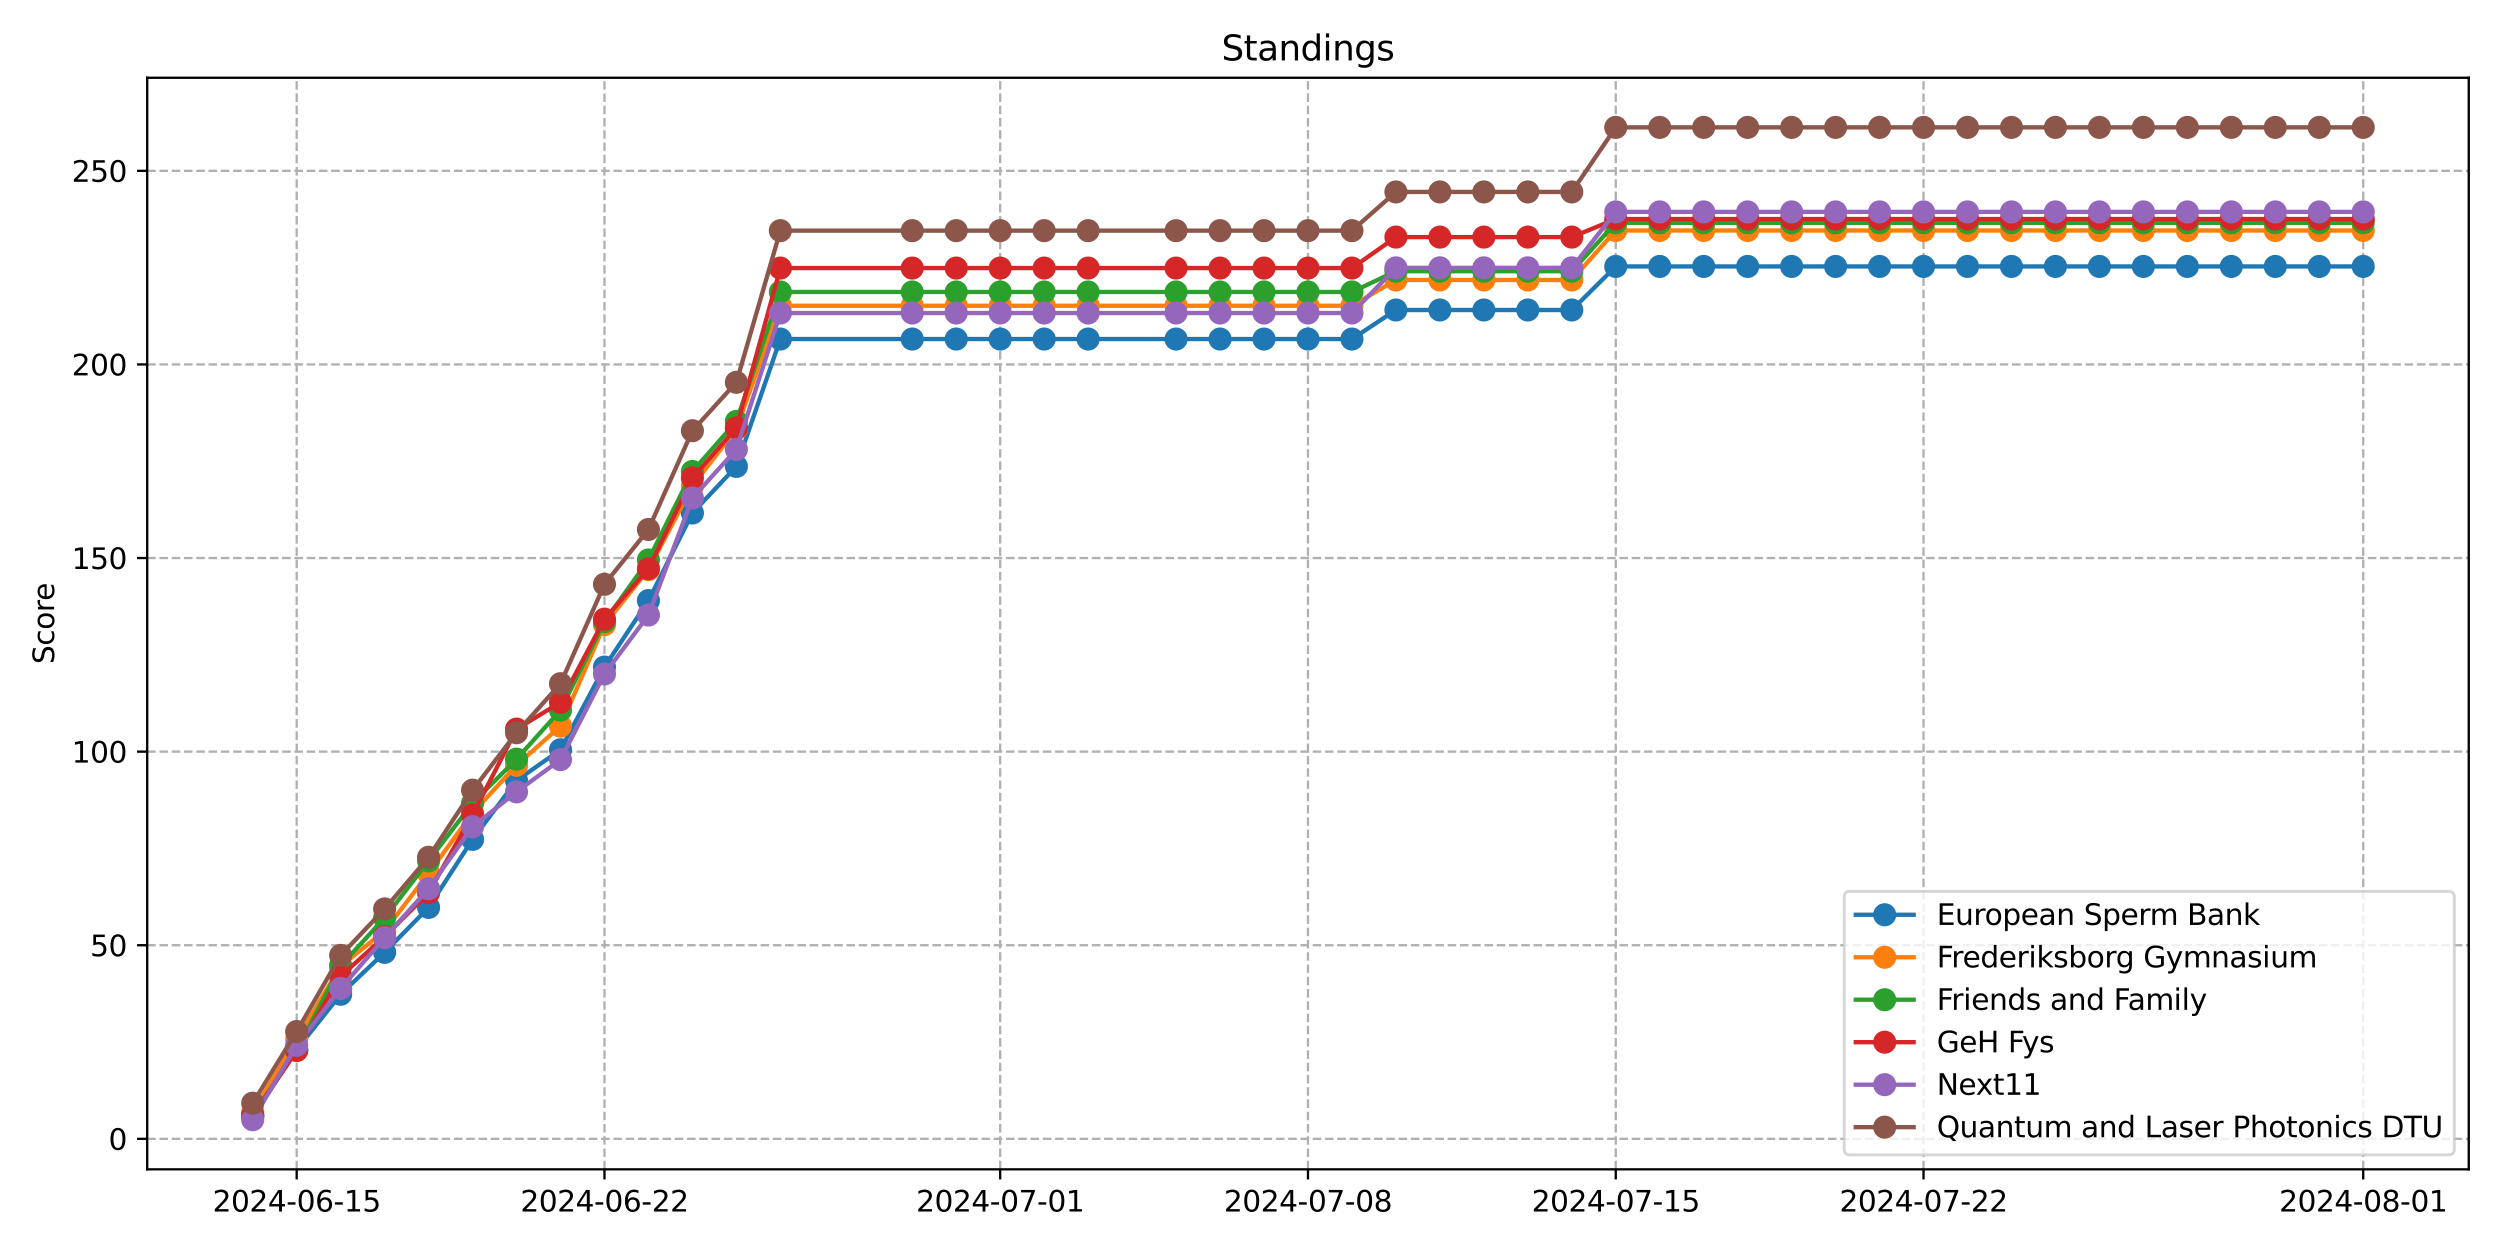 <?xml version="1.0" encoding="utf-8" standalone="no"?>
<!DOCTYPE svg PUBLIC "-//W3C//DTD SVG 1.1//EN"
  "http://www.w3.org/Graphics/SVG/1.1/DTD/svg11.dtd">
<svg xmlns:xlink="http://www.w3.org/1999/xlink" width="864pt" height="432pt" viewBox="0 0 864 432" xmlns="http://www.w3.org/2000/svg" version="1.1">
 <defs>
  <style type="text/css">*{stroke-linejoin: round; stroke-linecap: butt}</style>
 </defs>
 <g id="figure_1">
  <g id="patch_1">
   <path d="M 0 432 
L 864 432 
L 864 0 
L 0 0 
z
" style="fill: #ffffff"/>
  </g>
  <g id="axes_1">
   <g id="patch_2">
    <path d="M 50.87 404.12 
L 853.2 404.12 
L 853.2 26.88 
L 50.87 26.88 
z
" style="fill: #ffffff"/>
   </g>
   <g id="matplotlib.axis_1">
    <g id="xtick_1">
     <g id="line2d_1">
      <path d="M 102.535 404.12 
L 102.535 26.88 
" clip-path="url(#p71cdf2fe6a)" style="fill: none; stroke-dasharray: 2.96,1.28; stroke-dashoffset: 0; stroke: #b0b0b0; stroke-width: 0.8"/>
     </g>
     <g id="line2d_2">
      <defs>
       <path id="m1311207d03" d="M 0 0 
L 0 3.5 
" style="stroke: #000000; stroke-width: 0.8"/>
      </defs>
      <g>
       <use xlink:href="#m1311207d03" x="102.535" y="404.12" style="stroke: #000000; stroke-width: 0.8"/>
      </g>
     </g>
     <g id="text_1">
      <!-- 2024-06-15 -->
      <g transform="translate(73.477 418.718) scale(0.1 -0.1)">
       <defs>
        <path id="DejaVuSans-32" d="M 1228 531 
L 3431 531 
L 3431 0 
L 469 0 
L 469 531 
Q 828 903 1448 1529 
Q 2069 2156 2228 2338 
Q 2531 2678 2651 2914 
Q 2772 3150 2772 3378 
Q 2772 3750 2511 3984 
Q 2250 4219 1831 4219 
Q 1534 4219 1204 4116 
Q 875 4013 500 3803 
L 500 4441 
Q 881 4594 1212 4672 
Q 1544 4750 1819 4750 
Q 2544 4750 2975 4387 
Q 3406 4025 3406 3419 
Q 3406 3131 3298 2873 
Q 3191 2616 2906 2266 
Q 2828 2175 2409 1742 
Q 1991 1309 1228 531 
z
" transform="scale(0.016)"/>
        <path id="DejaVuSans-30" d="M 2034 4250 
Q 1547 4250 1301 3770 
Q 1056 3291 1056 2328 
Q 1056 1369 1301 889 
Q 1547 409 2034 409 
Q 2525 409 2770 889 
Q 3016 1369 3016 2328 
Q 3016 3291 2770 3770 
Q 2525 4250 2034 4250 
z
M 2034 4750 
Q 2819 4750 3233 4129 
Q 3647 3509 3647 2328 
Q 3647 1150 3233 529 
Q 2819 -91 2034 -91 
Q 1250 -91 836 529 
Q 422 1150 422 2328 
Q 422 3509 836 4129 
Q 1250 4750 2034 4750 
z
" transform="scale(0.016)"/>
        <path id="DejaVuSans-34" d="M 2419 4116 
L 825 1625 
L 2419 1625 
L 2419 4116 
z
M 2253 4666 
L 3047 4666 
L 3047 1625 
L 3713 1625 
L 3713 1100 
L 3047 1100 
L 3047 0 
L 2419 0 
L 2419 1100 
L 313 1100 
L 313 1709 
L 2253 4666 
z
" transform="scale(0.016)"/>
        <path id="DejaVuSans-2d" d="M 313 2009 
L 1997 2009 
L 1997 1497 
L 313 1497 
L 313 2009 
z
" transform="scale(0.016)"/>
        <path id="DejaVuSans-36" d="M 2113 2584 
Q 1688 2584 1439 2293 
Q 1191 2003 1191 1497 
Q 1191 994 1439 701 
Q 1688 409 2113 409 
Q 2538 409 2786 701 
Q 3034 994 3034 1497 
Q 3034 2003 2786 2293 
Q 2538 2584 2113 2584 
z
M 3366 4563 
L 3366 3988 
Q 3128 4100 2886 4159 
Q 2644 4219 2406 4219 
Q 1781 4219 1451 3797 
Q 1122 3375 1075 2522 
Q 1259 2794 1537 2939 
Q 1816 3084 2150 3084 
Q 2853 3084 3261 2657 
Q 3669 2231 3669 1497 
Q 3669 778 3244 343 
Q 2819 -91 2113 -91 
Q 1303 -91 875 529 
Q 447 1150 447 2328 
Q 447 3434 972 4092 
Q 1497 4750 2381 4750 
Q 2619 4750 2861 4703 
Q 3103 4656 3366 4563 
z
" transform="scale(0.016)"/>
        <path id="DejaVuSans-31" d="M 794 531 
L 1825 531 
L 1825 4091 
L 703 3866 
L 703 4441 
L 1819 4666 
L 2450 4666 
L 2450 531 
L 3481 531 
L 3481 0 
L 794 0 
L 794 531 
z
" transform="scale(0.016)"/>
        <path id="DejaVuSans-35" d="M 691 4666 
L 3169 4666 
L 3169 4134 
L 1269 4134 
L 1269 2991 
Q 1406 3038 1543 3061 
Q 1681 3084 1819 3084 
Q 2600 3084 3056 2656 
Q 3513 2228 3513 1497 
Q 3513 744 3044 326 
Q 2575 -91 1722 -91 
Q 1428 -91 1123 -41 
Q 819 9 494 109 
L 494 744 
Q 775 591 1075 516 
Q 1375 441 1709 441 
Q 2250 441 2565 725 
Q 2881 1009 2881 1497 
Q 2881 1984 2565 2268 
Q 2250 2553 1709 2553 
Q 1456 2553 1204 2497 
Q 953 2441 691 2322 
L 691 4666 
z
" transform="scale(0.016)"/>
       </defs>
       <use xlink:href="#DejaVuSans-32"/>
       <use xlink:href="#DejaVuSans-30" x="63.623"/>
       <use xlink:href="#DejaVuSans-32" x="127.246"/>
       <use xlink:href="#DejaVuSans-34" x="190.869"/>
       <use xlink:href="#DejaVuSans-2d" x="254.492"/>
       <use xlink:href="#DejaVuSans-30" x="290.576"/>
       <use xlink:href="#DejaVuSans-36" x="354.199"/>
       <use xlink:href="#DejaVuSans-2d" x="417.822"/>
       <use xlink:href="#DejaVuSans-31" x="453.906"/>
       <use xlink:href="#DejaVuSans-35" x="517.529"/>
      </g>
     </g>
    </g>
    <g id="xtick_2">
     <g id="line2d_3">
      <path d="M 208.905 404.12 
L 208.905 26.88 
" clip-path="url(#p71cdf2fe6a)" style="fill: none; stroke-dasharray: 2.96,1.28; stroke-dashoffset: 0; stroke: #b0b0b0; stroke-width: 0.8"/>
     </g>
     <g id="line2d_4">
      <g>
       <use xlink:href="#m1311207d03" x="208.905" y="404.12" style="stroke: #000000; stroke-width: 0.8"/>
      </g>
     </g>
     <g id="text_2">
      <!-- 2024-06-22 -->
      <g transform="translate(179.847 418.718) scale(0.1 -0.1)">
       <use xlink:href="#DejaVuSans-32"/>
       <use xlink:href="#DejaVuSans-30" x="63.623"/>
       <use xlink:href="#DejaVuSans-32" x="127.246"/>
       <use xlink:href="#DejaVuSans-34" x="190.869"/>
       <use xlink:href="#DejaVuSans-2d" x="254.492"/>
       <use xlink:href="#DejaVuSans-30" x="290.576"/>
       <use xlink:href="#DejaVuSans-36" x="354.199"/>
       <use xlink:href="#DejaVuSans-2d" x="417.822"/>
       <use xlink:href="#DejaVuSans-32" x="453.906"/>
       <use xlink:href="#DejaVuSans-32" x="517.529"/>
      </g>
     </g>
    </g>
    <g id="xtick_3">
     <g id="line2d_5">
      <path d="M 345.665 404.12 
L 345.665 26.88 
" clip-path="url(#p71cdf2fe6a)" style="fill: none; stroke-dasharray: 2.96,1.28; stroke-dashoffset: 0; stroke: #b0b0b0; stroke-width: 0.8"/>
     </g>
     <g id="line2d_6">
      <g>
       <use xlink:href="#m1311207d03" x="345.665" y="404.12" style="stroke: #000000; stroke-width: 0.8"/>
      </g>
     </g>
     <g id="text_3">
      <!-- 2024-07-01 -->
      <g transform="translate(316.608 418.718) scale(0.1 -0.1)">
       <defs>
        <path id="DejaVuSans-37" d="M 525 4666 
L 3525 4666 
L 3525 4397 
L 1831 0 
L 1172 0 
L 2766 4134 
L 525 4134 
L 525 4666 
z
" transform="scale(0.016)"/>
       </defs>
       <use xlink:href="#DejaVuSans-32"/>
       <use xlink:href="#DejaVuSans-30" x="63.623"/>
       <use xlink:href="#DejaVuSans-32" x="127.246"/>
       <use xlink:href="#DejaVuSans-34" x="190.869"/>
       <use xlink:href="#DejaVuSans-2d" x="254.492"/>
       <use xlink:href="#DejaVuSans-30" x="290.576"/>
       <use xlink:href="#DejaVuSans-37" x="354.199"/>
       <use xlink:href="#DejaVuSans-2d" x="417.822"/>
       <use xlink:href="#DejaVuSans-30" x="453.906"/>
       <use xlink:href="#DejaVuSans-31" x="517.529"/>
      </g>
     </g>
    </g>
    <g id="xtick_4">
     <g id="line2d_7">
      <path d="M 452.035 404.12 
L 452.035 26.88 
" clip-path="url(#p71cdf2fe6a)" style="fill: none; stroke-dasharray: 2.96,1.28; stroke-dashoffset: 0; stroke: #b0b0b0; stroke-width: 0.8"/>
     </g>
     <g id="line2d_8">
      <g>
       <use xlink:href="#m1311207d03" x="452.035" y="404.12" style="stroke: #000000; stroke-width: 0.8"/>
      </g>
     </g>
     <g id="text_4">
      <!-- 2024-07-08 -->
      <g transform="translate(422.977 418.718) scale(0.1 -0.1)">
       <defs>
        <path id="DejaVuSans-38" d="M 2034 2216 
Q 1584 2216 1326 1975 
Q 1069 1734 1069 1313 
Q 1069 891 1326 650 
Q 1584 409 2034 409 
Q 2484 409 2743 651 
Q 3003 894 3003 1313 
Q 3003 1734 2745 1975 
Q 2488 2216 2034 2216 
z
M 1403 2484 
Q 997 2584 770 2862 
Q 544 3141 544 3541 
Q 544 4100 942 4425 
Q 1341 4750 2034 4750 
Q 2731 4750 3128 4425 
Q 3525 4100 3525 3541 
Q 3525 3141 3298 2862 
Q 3072 2584 2669 2484 
Q 3125 2378 3379 2068 
Q 3634 1759 3634 1313 
Q 3634 634 3220 271 
Q 2806 -91 2034 -91 
Q 1263 -91 848 271 
Q 434 634 434 1313 
Q 434 1759 690 2068 
Q 947 2378 1403 2484 
z
M 1172 3481 
Q 1172 3119 1398 2916 
Q 1625 2713 2034 2713 
Q 2441 2713 2670 2916 
Q 2900 3119 2900 3481 
Q 2900 3844 2670 4047 
Q 2441 4250 2034 4250 
Q 1625 4250 1398 4047 
Q 1172 3844 1172 3481 
z
" transform="scale(0.016)"/>
       </defs>
       <use xlink:href="#DejaVuSans-32"/>
       <use xlink:href="#DejaVuSans-30" x="63.623"/>
       <use xlink:href="#DejaVuSans-32" x="127.246"/>
       <use xlink:href="#DejaVuSans-34" x="190.869"/>
       <use xlink:href="#DejaVuSans-2d" x="254.492"/>
       <use xlink:href="#DejaVuSans-30" x="290.576"/>
       <use xlink:href="#DejaVuSans-37" x="354.199"/>
       <use xlink:href="#DejaVuSans-2d" x="417.822"/>
       <use xlink:href="#DejaVuSans-30" x="453.906"/>
       <use xlink:href="#DejaVuSans-38" x="517.529"/>
      </g>
     </g>
    </g>
    <g id="xtick_5">
     <g id="line2d_9">
      <path d="M 558.405 404.12 
L 558.405 26.88 
" clip-path="url(#p71cdf2fe6a)" style="fill: none; stroke-dasharray: 2.96,1.28; stroke-dashoffset: 0; stroke: #b0b0b0; stroke-width: 0.8"/>
     </g>
     <g id="line2d_10">
      <g>
       <use xlink:href="#m1311207d03" x="558.405" y="404.12" style="stroke: #000000; stroke-width: 0.8"/>
      </g>
     </g>
     <g id="text_5">
      <!-- 2024-07-15 -->
      <g transform="translate(529.347 418.718) scale(0.1 -0.1)">
       <use xlink:href="#DejaVuSans-32"/>
       <use xlink:href="#DejaVuSans-30" x="63.623"/>
       <use xlink:href="#DejaVuSans-32" x="127.246"/>
       <use xlink:href="#DejaVuSans-34" x="190.869"/>
       <use xlink:href="#DejaVuSans-2d" x="254.492"/>
       <use xlink:href="#DejaVuSans-30" x="290.576"/>
       <use xlink:href="#DejaVuSans-37" x="354.199"/>
       <use xlink:href="#DejaVuSans-2d" x="417.822"/>
       <use xlink:href="#DejaVuSans-31" x="453.906"/>
       <use xlink:href="#DejaVuSans-35" x="517.529"/>
      </g>
     </g>
    </g>
    <g id="xtick_6">
     <g id="line2d_11">
      <path d="M 664.774 404.12 
L 664.774 26.88 
" clip-path="url(#p71cdf2fe6a)" style="fill: none; stroke-dasharray: 2.96,1.28; stroke-dashoffset: 0; stroke: #b0b0b0; stroke-width: 0.8"/>
     </g>
     <g id="line2d_12">
      <g>
       <use xlink:href="#m1311207d03" x="664.774" y="404.12" style="stroke: #000000; stroke-width: 0.8"/>
      </g>
     </g>
     <g id="text_6">
      <!-- 2024-07-22 -->
      <g transform="translate(635.716 418.718) scale(0.1 -0.1)">
       <use xlink:href="#DejaVuSans-32"/>
       <use xlink:href="#DejaVuSans-30" x="63.623"/>
       <use xlink:href="#DejaVuSans-32" x="127.246"/>
       <use xlink:href="#DejaVuSans-34" x="190.869"/>
       <use xlink:href="#DejaVuSans-2d" x="254.492"/>
       <use xlink:href="#DejaVuSans-30" x="290.576"/>
       <use xlink:href="#DejaVuSans-37" x="354.199"/>
       <use xlink:href="#DejaVuSans-2d" x="417.822"/>
       <use xlink:href="#DejaVuSans-32" x="453.906"/>
       <use xlink:href="#DejaVuSans-32" x="517.529"/>
      </g>
     </g>
    </g>
    <g id="xtick_7">
     <g id="line2d_13">
      <path d="M 816.73 404.12 
L 816.73 26.88 
" clip-path="url(#p71cdf2fe6a)" style="fill: none; stroke-dasharray: 2.96,1.28; stroke-dashoffset: 0; stroke: #b0b0b0; stroke-width: 0.8"/>
     </g>
     <g id="line2d_14">
      <g>
       <use xlink:href="#m1311207d03" x="816.73" y="404.12" style="stroke: #000000; stroke-width: 0.8"/>
      </g>
     </g>
     <g id="text_7">
      <!-- 2024-08-01 -->
      <g transform="translate(787.673 418.718) scale(0.1 -0.1)">
       <use xlink:href="#DejaVuSans-32"/>
       <use xlink:href="#DejaVuSans-30" x="63.623"/>
       <use xlink:href="#DejaVuSans-32" x="127.246"/>
       <use xlink:href="#DejaVuSans-34" x="190.869"/>
       <use xlink:href="#DejaVuSans-2d" x="254.492"/>
       <use xlink:href="#DejaVuSans-30" x="290.576"/>
       <use xlink:href="#DejaVuSans-38" x="354.199"/>
       <use xlink:href="#DejaVuSans-2d" x="417.822"/>
       <use xlink:href="#DejaVuSans-30" x="453.906"/>
       <use xlink:href="#DejaVuSans-31" x="517.529"/>
      </g>
     </g>
    </g>
   </g>
   <g id="matplotlib.axis_2">
    <g id="ytick_1">
     <g id="line2d_15">
      <path d="M 50.87 393.585 
L 853.2 393.585 
" clip-path="url(#p71cdf2fe6a)" style="fill: none; stroke-dasharray: 2.96,1.28; stroke-dashoffset: 0; stroke: #b0b0b0; stroke-width: 0.8"/>
     </g>
     <g id="line2d_16">
      <defs>
       <path id="m79b20a4fc8" d="M 0 0 
L -3.5 0 
" style="stroke: #000000; stroke-width: 0.8"/>
      </defs>
      <g>
       <use xlink:href="#m79b20a4fc8" x="50.87" y="393.585" style="stroke: #000000; stroke-width: 0.8"/>
      </g>
     </g>
     <g id="text_8">
      <!-- 0 -->
      <g transform="translate(37.508 397.384) scale(0.1 -0.1)">
       <use xlink:href="#DejaVuSans-30"/>
      </g>
     </g>
    </g>
    <g id="ytick_2">
     <g id="line2d_17">
      <path d="M 50.87 326.675 
L 853.2 326.675 
" clip-path="url(#p71cdf2fe6a)" style="fill: none; stroke-dasharray: 2.96,1.28; stroke-dashoffset: 0; stroke: #b0b0b0; stroke-width: 0.8"/>
     </g>
     <g id="line2d_18">
      <g>
       <use xlink:href="#m79b20a4fc8" x="50.87" y="326.675" style="stroke: #000000; stroke-width: 0.8"/>
      </g>
     </g>
     <g id="text_9">
      <!-- 50 -->
      <g transform="translate(31.145 330.474) scale(0.1 -0.1)">
       <use xlink:href="#DejaVuSans-35"/>
       <use xlink:href="#DejaVuSans-30" x="63.623"/>
      </g>
     </g>
    </g>
    <g id="ytick_3">
     <g id="line2d_19">
      <path d="M 50.87 259.764 
L 853.2 259.764 
" clip-path="url(#p71cdf2fe6a)" style="fill: none; stroke-dasharray: 2.96,1.28; stroke-dashoffset: 0; stroke: #b0b0b0; stroke-width: 0.8"/>
     </g>
     <g id="line2d_20">
      <g>
       <use xlink:href="#m79b20a4fc8" x="50.87" y="259.764" style="stroke: #000000; stroke-width: 0.8"/>
      </g>
     </g>
     <g id="text_10">
      <!-- 100 -->
      <g transform="translate(24.782 263.563) scale(0.1 -0.1)">
       <use xlink:href="#DejaVuSans-31"/>
       <use xlink:href="#DejaVuSans-30" x="63.623"/>
       <use xlink:href="#DejaVuSans-30" x="127.246"/>
      </g>
     </g>
    </g>
    <g id="ytick_4">
     <g id="line2d_21">
      <path d="M 50.87 192.854 
L 853.2 192.854 
" clip-path="url(#p71cdf2fe6a)" style="fill: none; stroke-dasharray: 2.96,1.28; stroke-dashoffset: 0; stroke: #b0b0b0; stroke-width: 0.8"/>
     </g>
     <g id="line2d_22">
      <g>
       <use xlink:href="#m79b20a4fc8" x="50.87" y="192.854" style="stroke: #000000; stroke-width: 0.8"/>
      </g>
     </g>
     <g id="text_11">
      <!-- 150 -->
      <g transform="translate(24.782 196.653) scale(0.1 -0.1)">
       <use xlink:href="#DejaVuSans-31"/>
       <use xlink:href="#DejaVuSans-35" x="63.623"/>
       <use xlink:href="#DejaVuSans-30" x="127.246"/>
      </g>
     </g>
    </g>
    <g id="ytick_5">
     <g id="line2d_23">
      <path d="M 50.87 125.943 
L 853.2 125.943 
" clip-path="url(#p71cdf2fe6a)" style="fill: none; stroke-dasharray: 2.96,1.28; stroke-dashoffset: 0; stroke: #b0b0b0; stroke-width: 0.8"/>
     </g>
     <g id="line2d_24">
      <g>
       <use xlink:href="#m79b20a4fc8" x="50.87" y="125.943" style="stroke: #000000; stroke-width: 0.8"/>
      </g>
     </g>
     <g id="text_12">
      <!-- 200 -->
      <g transform="translate(24.782 129.743) scale(0.1 -0.1)">
       <use xlink:href="#DejaVuSans-32"/>
       <use xlink:href="#DejaVuSans-30" x="63.623"/>
       <use xlink:href="#DejaVuSans-30" x="127.246"/>
      </g>
     </g>
    </g>
    <g id="ytick_6">
     <g id="line2d_25">
      <path d="M 50.87 59.033 
L 853.2 59.033 
" clip-path="url(#p71cdf2fe6a)" style="fill: none; stroke-dasharray: 2.96,1.28; stroke-dashoffset: 0; stroke: #b0b0b0; stroke-width: 0.8"/>
     </g>
     <g id="line2d_26">
      <g>
       <use xlink:href="#m79b20a4fc8" x="50.87" y="59.033" style="stroke: #000000; stroke-width: 0.8"/>
      </g>
     </g>
     <g id="text_13">
      <!-- 250 -->
      <g transform="translate(24.782 62.832) scale(0.1 -0.1)">
       <use xlink:href="#DejaVuSans-32"/>
       <use xlink:href="#DejaVuSans-35" x="63.623"/>
       <use xlink:href="#DejaVuSans-30" x="127.246"/>
      </g>
     </g>
    </g>
    <g id="text_14">
     <!-- Score -->
     <g transform="translate(18.703 229.502) rotate(-90) scale(0.1 -0.1)">
      <defs>
       <path id="DejaVuSans-53" d="M 3425 4513 
L 3425 3897 
Q 3066 4069 2747 4153 
Q 2428 4238 2131 4238 
Q 1616 4238 1336 4038 
Q 1056 3838 1056 3469 
Q 1056 3159 1242 3001 
Q 1428 2844 1947 2747 
L 2328 2669 
Q 3034 2534 3370 2195 
Q 3706 1856 3706 1288 
Q 3706 609 3251 259 
Q 2797 -91 1919 -91 
Q 1588 -91 1214 -16 
Q 841 59 441 206 
L 441 856 
Q 825 641 1194 531 
Q 1563 422 1919 422 
Q 2459 422 2753 634 
Q 3047 847 3047 1241 
Q 3047 1584 2836 1778 
Q 2625 1972 2144 2069 
L 1759 2144 
Q 1053 2284 737 2584 
Q 422 2884 422 3419 
Q 422 4038 858 4394 
Q 1294 4750 2059 4750 
Q 2388 4750 2728 4690 
Q 3069 4631 3425 4513 
z
" transform="scale(0.016)"/>
       <path id="DejaVuSans-63" d="M 3122 3366 
L 3122 2828 
Q 2878 2963 2633 3030 
Q 2388 3097 2138 3097 
Q 1578 3097 1268 2742 
Q 959 2388 959 1747 
Q 959 1106 1268 751 
Q 1578 397 2138 397 
Q 2388 397 2633 464 
Q 2878 531 3122 666 
L 3122 134 
Q 2881 22 2623 -34 
Q 2366 -91 2075 -91 
Q 1284 -91 818 406 
Q 353 903 353 1747 
Q 353 2603 823 3093 
Q 1294 3584 2113 3584 
Q 2378 3584 2631 3529 
Q 2884 3475 3122 3366 
z
" transform="scale(0.016)"/>
       <path id="DejaVuSans-6f" d="M 1959 3097 
Q 1497 3097 1228 2736 
Q 959 2375 959 1747 
Q 959 1119 1226 758 
Q 1494 397 1959 397 
Q 2419 397 2687 759 
Q 2956 1122 2956 1747 
Q 2956 2369 2687 2733 
Q 2419 3097 1959 3097 
z
M 1959 3584 
Q 2709 3584 3137 3096 
Q 3566 2609 3566 1747 
Q 3566 888 3137 398 
Q 2709 -91 1959 -91 
Q 1206 -91 779 398 
Q 353 888 353 1747 
Q 353 2609 779 3096 
Q 1206 3584 1959 3584 
z
" transform="scale(0.016)"/>
       <path id="DejaVuSans-72" d="M 2631 2963 
Q 2534 3019 2420 3045 
Q 2306 3072 2169 3072 
Q 1681 3072 1420 2755 
Q 1159 2438 1159 1844 
L 1159 0 
L 581 0 
L 581 3500 
L 1159 3500 
L 1159 2956 
Q 1341 3275 1631 3429 
Q 1922 3584 2338 3584 
Q 2397 3584 2469 3576 
Q 2541 3569 2628 3553 
L 2631 2963 
z
" transform="scale(0.016)"/>
       <path id="DejaVuSans-65" d="M 3597 1894 
L 3597 1613 
L 953 1613 
Q 991 1019 1311 708 
Q 1631 397 2203 397 
Q 2534 397 2845 478 
Q 3156 559 3463 722 
L 3463 178 
Q 3153 47 2828 -22 
Q 2503 -91 2169 -91 
Q 1331 -91 842 396 
Q 353 884 353 1716 
Q 353 2575 817 3079 
Q 1281 3584 2069 3584 
Q 2775 3584 3186 3129 
Q 3597 2675 3597 1894 
z
M 3022 2063 
Q 3016 2534 2758 2815 
Q 2500 3097 2075 3097 
Q 1594 3097 1305 2825 
Q 1016 2553 972 2059 
L 3022 2063 
z
" transform="scale(0.016)"/>
      </defs>
      <use xlink:href="#DejaVuSans-53"/>
      <use xlink:href="#DejaVuSans-63" x="63.477"/>
      <use xlink:href="#DejaVuSans-6f" x="118.457"/>
      <use xlink:href="#DejaVuSans-72" x="179.639"/>
      <use xlink:href="#DejaVuSans-65" x="218.502"/>
     </g>
    </g>
   </g>
   <g id="line2d_27">
    <path d="M 87.34 385.866 
L 102.535 362.734 
L 117.731 343.617 
L 132.926 329.136 
L 148.122 313.603 
L 163.318 290.089 
L 178.513 269.776 
L 193.709 259.119 
L 208.905 230.538 
L 224.1 207.55 
L 239.296 177.297 
L 254.492 161.19 
L 269.687 117.173 
L 315.274 117.173 
L 330.47 117.173 
L 345.665 117.173 
L 360.861 117.173 
L 376.057 117.173 
L 406.448 117.173 
L 421.644 117.173 
L 436.839 117.173 
L 452.035 117.173 
L 467.231 117.173 
L 482.426 107.136 
L 497.622 107.136 
L 512.818 107.136 
L 528.013 107.136 
L 543.209 107.136 
L 558.405 92.082 
L 573.6 92.082 
L 588.796 92.082 
L 603.991 92.082 
L 619.187 92.082 
L 634.383 92.082 
L 649.578 92.082 
L 664.774 92.082 
L 679.97 92.082 
L 695.165 92.082 
L 710.361 92.082 
L 725.557 92.082 
L 740.752 92.082 
L 755.948 92.082 
L 771.144 92.082 
L 786.339 92.082 
L 801.535 92.082 
L 816.73 92.082 
" clip-path="url(#p71cdf2fe6a)" style="fill: none; stroke: #1f77b4; stroke-width: 1.5; stroke-linecap: square"/>
    <defs>
     <path id="m598e93abe9" d="M 0 3.5 
C 0.928 3.5 1.819 3.131 2.475 2.475 
C 3.131 1.819 3.5 0.928 3.5 0 
C 3.5 -0.928 3.131 -1.819 2.475 -2.475 
C 1.819 -3.131 0.928 -3.5 0 -3.5 
C -0.928 -3.5 -1.819 -3.131 -2.475 -2.475 
C -3.131 -1.819 -3.5 -0.928 -3.5 0 
C -3.5 0.928 -3.131 1.819 -2.475 2.475 
C -1.819 3.131 -0.928 3.5 0 3.5 
z
" style="stroke: #1f77b4"/>
    </defs>
    <g clip-path="url(#p71cdf2fe6a)">
     <use xlink:href="#m598e93abe9" x="87.34" y="385.866" style="fill: #1f77b4; stroke: #1f77b4"/>
     <use xlink:href="#m598e93abe9" x="102.535" y="362.734" style="fill: #1f77b4; stroke: #1f77b4"/>
     <use xlink:href="#m598e93abe9" x="117.731" y="343.617" style="fill: #1f77b4; stroke: #1f77b4"/>
     <use xlink:href="#m598e93abe9" x="132.926" y="329.136" style="fill: #1f77b4; stroke: #1f77b4"/>
     <use xlink:href="#m598e93abe9" x="148.122" y="313.603" style="fill: #1f77b4; stroke: #1f77b4"/>
     <use xlink:href="#m598e93abe9" x="163.318" y="290.089" style="fill: #1f77b4; stroke: #1f77b4"/>
     <use xlink:href="#m598e93abe9" x="178.513" y="269.776" style="fill: #1f77b4; stroke: #1f77b4"/>
     <use xlink:href="#m598e93abe9" x="193.709" y="259.119" style="fill: #1f77b4; stroke: #1f77b4"/>
     <use xlink:href="#m598e93abe9" x="208.905" y="230.538" style="fill: #1f77b4; stroke: #1f77b4"/>
     <use xlink:href="#m598e93abe9" x="224.1" y="207.55" style="fill: #1f77b4; stroke: #1f77b4"/>
     <use xlink:href="#m598e93abe9" x="239.296" y="177.297" style="fill: #1f77b4; stroke: #1f77b4"/>
     <use xlink:href="#m598e93abe9" x="254.492" y="161.19" style="fill: #1f77b4; stroke: #1f77b4"/>
     <use xlink:href="#m598e93abe9" x="269.687" y="117.173" style="fill: #1f77b4; stroke: #1f77b4"/>
     <use xlink:href="#m598e93abe9" x="315.274" y="117.173" style="fill: #1f77b4; stroke: #1f77b4"/>
     <use xlink:href="#m598e93abe9" x="330.47" y="117.173" style="fill: #1f77b4; stroke: #1f77b4"/>
     <use xlink:href="#m598e93abe9" x="345.665" y="117.173" style="fill: #1f77b4; stroke: #1f77b4"/>
     <use xlink:href="#m598e93abe9" x="360.861" y="117.173" style="fill: #1f77b4; stroke: #1f77b4"/>
     <use xlink:href="#m598e93abe9" x="376.057" y="117.173" style="fill: #1f77b4; stroke: #1f77b4"/>
     <use xlink:href="#m598e93abe9" x="406.448" y="117.173" style="fill: #1f77b4; stroke: #1f77b4"/>
     <use xlink:href="#m598e93abe9" x="421.644" y="117.173" style="fill: #1f77b4; stroke: #1f77b4"/>
     <use xlink:href="#m598e93abe9" x="436.839" y="117.173" style="fill: #1f77b4; stroke: #1f77b4"/>
     <use xlink:href="#m598e93abe9" x="452.035" y="117.173" style="fill: #1f77b4; stroke: #1f77b4"/>
     <use xlink:href="#m598e93abe9" x="467.231" y="117.173" style="fill: #1f77b4; stroke: #1f77b4"/>
     <use xlink:href="#m598e93abe9" x="482.426" y="107.136" style="fill: #1f77b4; stroke: #1f77b4"/>
     <use xlink:href="#m598e93abe9" x="497.622" y="107.136" style="fill: #1f77b4; stroke: #1f77b4"/>
     <use xlink:href="#m598e93abe9" x="512.818" y="107.136" style="fill: #1f77b4; stroke: #1f77b4"/>
     <use xlink:href="#m598e93abe9" x="528.013" y="107.136" style="fill: #1f77b4; stroke: #1f77b4"/>
     <use xlink:href="#m598e93abe9" x="543.209" y="107.136" style="fill: #1f77b4; stroke: #1f77b4"/>
     <use xlink:href="#m598e93abe9" x="558.405" y="92.082" style="fill: #1f77b4; stroke: #1f77b4"/>
     <use xlink:href="#m598e93abe9" x="573.6" y="92.082" style="fill: #1f77b4; stroke: #1f77b4"/>
     <use xlink:href="#m598e93abe9" x="588.796" y="92.082" style="fill: #1f77b4; stroke: #1f77b4"/>
     <use xlink:href="#m598e93abe9" x="603.991" y="92.082" style="fill: #1f77b4; stroke: #1f77b4"/>
     <use xlink:href="#m598e93abe9" x="619.187" y="92.082" style="fill: #1f77b4; stroke: #1f77b4"/>
     <use xlink:href="#m598e93abe9" x="634.383" y="92.082" style="fill: #1f77b4; stroke: #1f77b4"/>
     <use xlink:href="#m598e93abe9" x="649.578" y="92.082" style="fill: #1f77b4; stroke: #1f77b4"/>
     <use xlink:href="#m598e93abe9" x="664.774" y="92.082" style="fill: #1f77b4; stroke: #1f77b4"/>
     <use xlink:href="#m598e93abe9" x="679.97" y="92.082" style="fill: #1f77b4; stroke: #1f77b4"/>
     <use xlink:href="#m598e93abe9" x="695.165" y="92.082" style="fill: #1f77b4; stroke: #1f77b4"/>
     <use xlink:href="#m598e93abe9" x="710.361" y="92.082" style="fill: #1f77b4; stroke: #1f77b4"/>
     <use xlink:href="#m598e93abe9" x="725.557" y="92.082" style="fill: #1f77b4; stroke: #1f77b4"/>
     <use xlink:href="#m598e93abe9" x="740.752" y="92.082" style="fill: #1f77b4; stroke: #1f77b4"/>
     <use xlink:href="#m598e93abe9" x="755.948" y="92.082" style="fill: #1f77b4; stroke: #1f77b4"/>
     <use xlink:href="#m598e93abe9" x="771.144" y="92.082" style="fill: #1f77b4; stroke: #1f77b4"/>
     <use xlink:href="#m598e93abe9" x="786.339" y="92.082" style="fill: #1f77b4; stroke: #1f77b4"/>
     <use xlink:href="#m598e93abe9" x="801.535" y="92.082" style="fill: #1f77b4; stroke: #1f77b4"/>
     <use xlink:href="#m598e93abe9" x="816.73" y="92.082" style="fill: #1f77b4; stroke: #1f77b4"/>
    </g>
   </g>
   <g id="line2d_28">
    <path d="M 87.34 384.319 
L 102.535 359.042 
L 117.731 333.913 
L 132.926 321.72 
L 148.122 301.796 
L 163.318 280.979 
L 178.513 264.475 
L 193.709 250.944 
L 208.905 215.853 
L 224.1 196.821 
L 239.296 167.975 
L 254.492 148.199 
L 269.687 105.674 
L 315.274 105.674 
L 330.47 105.674 
L 345.665 105.674 
L 360.861 105.674 
L 376.057 105.674 
L 406.448 105.674 
L 421.644 105.674 
L 436.839 105.674 
L 452.035 105.674 
L 467.231 105.674 
L 482.426 96.753 
L 497.622 96.753 
L 512.818 96.753 
L 528.013 96.753 
L 543.209 96.753 
L 558.405 79.654 
L 573.6 79.654 
L 588.796 79.654 
L 603.991 79.654 
L 619.187 79.654 
L 634.383 79.654 
L 649.578 79.654 
L 664.774 79.654 
L 679.97 79.654 
L 695.165 79.654 
L 710.361 79.654 
L 725.557 79.654 
L 740.752 79.654 
L 755.948 79.654 
L 771.144 79.654 
L 786.339 79.654 
L 801.535 79.654 
L 816.73 79.654 
" clip-path="url(#p71cdf2fe6a)" style="fill: none; stroke: #ff7f0e; stroke-width: 1.5; stroke-linecap: square"/>
    <defs>
     <path id="mf2a5383c38" d="M 0 3.5 
C 0.928 3.5 1.819 3.131 2.475 2.475 
C 3.131 1.819 3.5 0.928 3.5 0 
C 3.5 -0.928 3.131 -1.819 2.475 -2.475 
C 1.819 -3.131 0.928 -3.5 0 -3.5 
C -0.928 -3.5 -1.819 -3.131 -2.475 -2.475 
C -3.131 -1.819 -3.5 -0.928 -3.5 0 
C -3.5 0.928 -3.131 1.819 -2.475 2.475 
C -1.819 3.131 -0.928 3.5 0 3.5 
z
" style="stroke: #ff7f0e"/>
    </defs>
    <g clip-path="url(#p71cdf2fe6a)">
     <use xlink:href="#mf2a5383c38" x="87.34" y="384.319" style="fill: #ff7f0e; stroke: #ff7f0e"/>
     <use xlink:href="#mf2a5383c38" x="102.535" y="359.042" style="fill: #ff7f0e; stroke: #ff7f0e"/>
     <use xlink:href="#mf2a5383c38" x="117.731" y="333.913" style="fill: #ff7f0e; stroke: #ff7f0e"/>
     <use xlink:href="#mf2a5383c38" x="132.926" y="321.72" style="fill: #ff7f0e; stroke: #ff7f0e"/>
     <use xlink:href="#mf2a5383c38" x="148.122" y="301.796" style="fill: #ff7f0e; stroke: #ff7f0e"/>
     <use xlink:href="#mf2a5383c38" x="163.318" y="280.979" style="fill: #ff7f0e; stroke: #ff7f0e"/>
     <use xlink:href="#mf2a5383c38" x="178.513" y="264.475" style="fill: #ff7f0e; stroke: #ff7f0e"/>
     <use xlink:href="#mf2a5383c38" x="193.709" y="250.944" style="fill: #ff7f0e; stroke: #ff7f0e"/>
     <use xlink:href="#mf2a5383c38" x="208.905" y="215.853" style="fill: #ff7f0e; stroke: #ff7f0e"/>
     <use xlink:href="#mf2a5383c38" x="224.1" y="196.821" style="fill: #ff7f0e; stroke: #ff7f0e"/>
     <use xlink:href="#mf2a5383c38" x="239.296" y="167.975" style="fill: #ff7f0e; stroke: #ff7f0e"/>
     <use xlink:href="#mf2a5383c38" x="254.492" y="148.199" style="fill: #ff7f0e; stroke: #ff7f0e"/>
     <use xlink:href="#mf2a5383c38" x="269.687" y="105.674" style="fill: #ff7f0e; stroke: #ff7f0e"/>
     <use xlink:href="#mf2a5383c38" x="315.274" y="105.674" style="fill: #ff7f0e; stroke: #ff7f0e"/>
     <use xlink:href="#mf2a5383c38" x="330.47" y="105.674" style="fill: #ff7f0e; stroke: #ff7f0e"/>
     <use xlink:href="#mf2a5383c38" x="345.665" y="105.674" style="fill: #ff7f0e; stroke: #ff7f0e"/>
     <use xlink:href="#mf2a5383c38" x="360.861" y="105.674" style="fill: #ff7f0e; stroke: #ff7f0e"/>
     <use xlink:href="#mf2a5383c38" x="376.057" y="105.674" style="fill: #ff7f0e; stroke: #ff7f0e"/>
     <use xlink:href="#mf2a5383c38" x="406.448" y="105.674" style="fill: #ff7f0e; stroke: #ff7f0e"/>
     <use xlink:href="#mf2a5383c38" x="421.644" y="105.674" style="fill: #ff7f0e; stroke: #ff7f0e"/>
     <use xlink:href="#mf2a5383c38" x="436.839" y="105.674" style="fill: #ff7f0e; stroke: #ff7f0e"/>
     <use xlink:href="#mf2a5383c38" x="452.035" y="105.674" style="fill: #ff7f0e; stroke: #ff7f0e"/>
     <use xlink:href="#mf2a5383c38" x="467.231" y="105.674" style="fill: #ff7f0e; stroke: #ff7f0e"/>
     <use xlink:href="#mf2a5383c38" x="482.426" y="96.753" style="fill: #ff7f0e; stroke: #ff7f0e"/>
     <use xlink:href="#mf2a5383c38" x="497.622" y="96.753" style="fill: #ff7f0e; stroke: #ff7f0e"/>
     <use xlink:href="#mf2a5383c38" x="512.818" y="96.753" style="fill: #ff7f0e; stroke: #ff7f0e"/>
     <use xlink:href="#mf2a5383c38" x="528.013" y="96.753" style="fill: #ff7f0e; stroke: #ff7f0e"/>
     <use xlink:href="#mf2a5383c38" x="543.209" y="96.753" style="fill: #ff7f0e; stroke: #ff7f0e"/>
     <use xlink:href="#mf2a5383c38" x="558.405" y="79.654" style="fill: #ff7f0e; stroke: #ff7f0e"/>
     <use xlink:href="#mf2a5383c38" x="573.6" y="79.654" style="fill: #ff7f0e; stroke: #ff7f0e"/>
     <use xlink:href="#mf2a5383c38" x="588.796" y="79.654" style="fill: #ff7f0e; stroke: #ff7f0e"/>
     <use xlink:href="#mf2a5383c38" x="603.991" y="79.654" style="fill: #ff7f0e; stroke: #ff7f0e"/>
     <use xlink:href="#mf2a5383c38" x="619.187" y="79.654" style="fill: #ff7f0e; stroke: #ff7f0e"/>
     <use xlink:href="#mf2a5383c38" x="634.383" y="79.654" style="fill: #ff7f0e; stroke: #ff7f0e"/>
     <use xlink:href="#mf2a5383c38" x="649.578" y="79.654" style="fill: #ff7f0e; stroke: #ff7f0e"/>
     <use xlink:href="#mf2a5383c38" x="664.774" y="79.654" style="fill: #ff7f0e; stroke: #ff7f0e"/>
     <use xlink:href="#mf2a5383c38" x="679.97" y="79.654" style="fill: #ff7f0e; stroke: #ff7f0e"/>
     <use xlink:href="#mf2a5383c38" x="695.165" y="79.654" style="fill: #ff7f0e; stroke: #ff7f0e"/>
     <use xlink:href="#mf2a5383c38" x="710.361" y="79.654" style="fill: #ff7f0e; stroke: #ff7f0e"/>
     <use xlink:href="#mf2a5383c38" x="725.557" y="79.654" style="fill: #ff7f0e; stroke: #ff7f0e"/>
     <use xlink:href="#mf2a5383c38" x="740.752" y="79.654" style="fill: #ff7f0e; stroke: #ff7f0e"/>
     <use xlink:href="#mf2a5383c38" x="755.948" y="79.654" style="fill: #ff7f0e; stroke: #ff7f0e"/>
     <use xlink:href="#mf2a5383c38" x="771.144" y="79.654" style="fill: #ff7f0e; stroke: #ff7f0e"/>
     <use xlink:href="#mf2a5383c38" x="786.339" y="79.654" style="fill: #ff7f0e; stroke: #ff7f0e"/>
     <use xlink:href="#mf2a5383c38" x="801.535" y="79.654" style="fill: #ff7f0e; stroke: #ff7f0e"/>
     <use xlink:href="#mf2a5383c38" x="816.73" y="79.654" style="fill: #ff7f0e; stroke: #ff7f0e"/>
    </g>
   </g>
   <g id="line2d_29">
    <path d="M 87.34 385.369 
L 102.535 362.906 
L 117.731 333.753 
L 132.926 317.216 
L 148.122 297.525 
L 163.318 277.548 
L 178.513 262.35 
L 193.709 245.431 
L 208.905 214.843 
L 224.1 193.528 
L 239.296 162.94 
L 254.492 145.639 
L 269.687 100.904 
L 315.274 100.904 
L 330.47 100.904 
L 345.665 100.904 
L 360.861 100.904 
L 376.057 100.904 
L 406.448 100.904 
L 421.644 100.904 
L 436.839 100.904 
L 452.035 100.904 
L 467.231 100.904 
L 482.426 93.735 
L 497.622 93.735 
L 512.818 93.735 
L 528.013 93.735 
L 543.209 93.735 
L 558.405 77.008 
L 573.6 77.008 
L 588.796 77.008 
L 603.991 77.008 
L 619.187 77.008 
L 634.383 77.008 
L 649.578 77.008 
L 664.774 77.008 
L 679.97 77.008 
L 695.165 77.008 
L 710.361 77.008 
L 725.557 77.008 
L 740.752 77.008 
L 755.948 77.008 
L 771.144 77.008 
L 786.339 77.008 
L 801.535 77.008 
L 816.73 77.008 
" clip-path="url(#p71cdf2fe6a)" style="fill: none; stroke: #2ca02c; stroke-width: 1.5; stroke-linecap: square"/>
    <defs>
     <path id="m6200c5284a" d="M 0 3.5 
C 0.928 3.5 1.819 3.131 2.475 2.475 
C 3.131 1.819 3.5 0.928 3.5 0 
C 3.5 -0.928 3.131 -1.819 2.475 -2.475 
C 1.819 -3.131 0.928 -3.5 0 -3.5 
C -0.928 -3.5 -1.819 -3.131 -2.475 -2.475 
C -3.131 -1.819 -3.5 -0.928 -3.5 0 
C -3.5 0.928 -3.131 1.819 -2.475 2.475 
C -1.819 3.131 -0.928 3.5 0 3.5 
z
" style="stroke: #2ca02c"/>
    </defs>
    <g clip-path="url(#p71cdf2fe6a)">
     <use xlink:href="#m6200c5284a" x="87.34" y="385.369" style="fill: #2ca02c; stroke: #2ca02c"/>
     <use xlink:href="#m6200c5284a" x="102.535" y="362.906" style="fill: #2ca02c; stroke: #2ca02c"/>
     <use xlink:href="#m6200c5284a" x="117.731" y="333.753" style="fill: #2ca02c; stroke: #2ca02c"/>
     <use xlink:href="#m6200c5284a" x="132.926" y="317.216" style="fill: #2ca02c; stroke: #2ca02c"/>
     <use xlink:href="#m6200c5284a" x="148.122" y="297.525" style="fill: #2ca02c; stroke: #2ca02c"/>
     <use xlink:href="#m6200c5284a" x="163.318" y="277.548" style="fill: #2ca02c; stroke: #2ca02c"/>
     <use xlink:href="#m6200c5284a" x="178.513" y="262.35" style="fill: #2ca02c; stroke: #2ca02c"/>
     <use xlink:href="#m6200c5284a" x="193.709" y="245.431" style="fill: #2ca02c; stroke: #2ca02c"/>
     <use xlink:href="#m6200c5284a" x="208.905" y="214.843" style="fill: #2ca02c; stroke: #2ca02c"/>
     <use xlink:href="#m6200c5284a" x="224.1" y="193.528" style="fill: #2ca02c; stroke: #2ca02c"/>
     <use xlink:href="#m6200c5284a" x="239.296" y="162.94" style="fill: #2ca02c; stroke: #2ca02c"/>
     <use xlink:href="#m6200c5284a" x="254.492" y="145.639" style="fill: #2ca02c; stroke: #2ca02c"/>
     <use xlink:href="#m6200c5284a" x="269.687" y="100.904" style="fill: #2ca02c; stroke: #2ca02c"/>
     <use xlink:href="#m6200c5284a" x="315.274" y="100.904" style="fill: #2ca02c; stroke: #2ca02c"/>
     <use xlink:href="#m6200c5284a" x="330.47" y="100.904" style="fill: #2ca02c; stroke: #2ca02c"/>
     <use xlink:href="#m6200c5284a" x="345.665" y="100.904" style="fill: #2ca02c; stroke: #2ca02c"/>
     <use xlink:href="#m6200c5284a" x="360.861" y="100.904" style="fill: #2ca02c; stroke: #2ca02c"/>
     <use xlink:href="#m6200c5284a" x="376.057" y="100.904" style="fill: #2ca02c; stroke: #2ca02c"/>
     <use xlink:href="#m6200c5284a" x="406.448" y="100.904" style="fill: #2ca02c; stroke: #2ca02c"/>
     <use xlink:href="#m6200c5284a" x="421.644" y="100.904" style="fill: #2ca02c; stroke: #2ca02c"/>
     <use xlink:href="#m6200c5284a" x="436.839" y="100.904" style="fill: #2ca02c; stroke: #2ca02c"/>
     <use xlink:href="#m6200c5284a" x="452.035" y="100.904" style="fill: #2ca02c; stroke: #2ca02c"/>
     <use xlink:href="#m6200c5284a" x="467.231" y="100.904" style="fill: #2ca02c; stroke: #2ca02c"/>
     <use xlink:href="#m6200c5284a" x="482.426" y="93.735" style="fill: #2ca02c; stroke: #2ca02c"/>
     <use xlink:href="#m6200c5284a" x="497.622" y="93.735" style="fill: #2ca02c; stroke: #2ca02c"/>
     <use xlink:href="#m6200c5284a" x="512.818" y="93.735" style="fill: #2ca02c; stroke: #2ca02c"/>
     <use xlink:href="#m6200c5284a" x="528.013" y="93.735" style="fill: #2ca02c; stroke: #2ca02c"/>
     <use xlink:href="#m6200c5284a" x="543.209" y="93.735" style="fill: #2ca02c; stroke: #2ca02c"/>
     <use xlink:href="#m6200c5284a" x="558.405" y="77.008" style="fill: #2ca02c; stroke: #2ca02c"/>
     <use xlink:href="#m6200c5284a" x="573.6" y="77.008" style="fill: #2ca02c; stroke: #2ca02c"/>
     <use xlink:href="#m6200c5284a" x="588.796" y="77.008" style="fill: #2ca02c; stroke: #2ca02c"/>
     <use xlink:href="#m6200c5284a" x="603.991" y="77.008" style="fill: #2ca02c; stroke: #2ca02c"/>
     <use xlink:href="#m6200c5284a" x="619.187" y="77.008" style="fill: #2ca02c; stroke: #2ca02c"/>
     <use xlink:href="#m6200c5284a" x="634.383" y="77.008" style="fill: #2ca02c; stroke: #2ca02c"/>
     <use xlink:href="#m6200c5284a" x="649.578" y="77.008" style="fill: #2ca02c; stroke: #2ca02c"/>
     <use xlink:href="#m6200c5284a" x="664.774" y="77.008" style="fill: #2ca02c; stroke: #2ca02c"/>
     <use xlink:href="#m6200c5284a" x="679.97" y="77.008" style="fill: #2ca02c; stroke: #2ca02c"/>
     <use xlink:href="#m6200c5284a" x="695.165" y="77.008" style="fill: #2ca02c; stroke: #2ca02c"/>
     <use xlink:href="#m6200c5284a" x="710.361" y="77.008" style="fill: #2ca02c; stroke: #2ca02c"/>
     <use xlink:href="#m6200c5284a" x="725.557" y="77.008" style="fill: #2ca02c; stroke: #2ca02c"/>
     <use xlink:href="#m6200c5284a" x="740.752" y="77.008" style="fill: #2ca02c; stroke: #2ca02c"/>
     <use xlink:href="#m6200c5284a" x="755.948" y="77.008" style="fill: #2ca02c; stroke: #2ca02c"/>
     <use xlink:href="#m6200c5284a" x="771.144" y="77.008" style="fill: #2ca02c; stroke: #2ca02c"/>
     <use xlink:href="#m6200c5284a" x="786.339" y="77.008" style="fill: #2ca02c; stroke: #2ca02c"/>
     <use xlink:href="#m6200c5284a" x="801.535" y="77.008" style="fill: #2ca02c; stroke: #2ca02c"/>
     <use xlink:href="#m6200c5284a" x="816.73" y="77.008" style="fill: #2ca02c; stroke: #2ca02c"/>
    </g>
   </g>
   <g id="line2d_30">
    <path d="M 87.34 385.533 
L 102.535 363.052 
L 117.731 337.358 
L 132.926 323.708 
L 148.122 308.542 
L 163.318 281.599 
L 178.513 251.98 
L 193.709 242.702 
L 208.905 213.975 
L 224.1 196.578 
L 239.296 165.175 
L 254.492 147.868 
L 269.687 92.644 
L 315.274 92.644 
L 330.47 92.644 
L 345.665 92.644 
L 360.861 92.644 
L 376.057 92.644 
L 406.448 92.644 
L 421.644 92.644 
L 436.839 92.644 
L 452.035 92.644 
L 467.231 92.644 
L 482.426 81.939 
L 497.622 81.939 
L 512.818 81.939 
L 528.013 81.939 
L 543.209 81.939 
L 558.405 75.694 
L 573.6 75.694 
L 588.796 75.694 
L 603.991 75.694 
L 619.187 75.694 
L 634.383 75.694 
L 649.578 75.694 
L 664.774 75.694 
L 679.97 75.694 
L 695.165 75.694 
L 710.361 75.694 
L 725.557 75.694 
L 740.752 75.694 
L 755.948 75.694 
L 771.144 75.694 
L 786.339 75.694 
L 801.535 75.694 
L 816.73 75.694 
" clip-path="url(#p71cdf2fe6a)" style="fill: none; stroke: #d62728; stroke-width: 1.5; stroke-linecap: square"/>
    <defs>
     <path id="m64228800a7" d="M 0 3.5 
C 0.928 3.5 1.819 3.131 2.475 2.475 
C 3.131 1.819 3.5 0.928 3.5 0 
C 3.5 -0.928 3.131 -1.819 2.475 -2.475 
C 1.819 -3.131 0.928 -3.5 0 -3.5 
C -0.928 -3.5 -1.819 -3.131 -2.475 -2.475 
C -3.131 -1.819 -3.5 -0.928 -3.5 0 
C -3.5 0.928 -3.131 1.819 -2.475 2.475 
C -1.819 3.131 -0.928 3.5 0 3.5 
z
" style="stroke: #d62728"/>
    </defs>
    <g clip-path="url(#p71cdf2fe6a)">
     <use xlink:href="#m64228800a7" x="87.34" y="385.533" style="fill: #d62728; stroke: #d62728"/>
     <use xlink:href="#m64228800a7" x="102.535" y="363.052" style="fill: #d62728; stroke: #d62728"/>
     <use xlink:href="#m64228800a7" x="117.731" y="337.358" style="fill: #d62728; stroke: #d62728"/>
     <use xlink:href="#m64228800a7" x="132.926" y="323.708" style="fill: #d62728; stroke: #d62728"/>
     <use xlink:href="#m64228800a7" x="148.122" y="308.542" style="fill: #d62728; stroke: #d62728"/>
     <use xlink:href="#m64228800a7" x="163.318" y="281.599" style="fill: #d62728; stroke: #d62728"/>
     <use xlink:href="#m64228800a7" x="178.513" y="251.98" style="fill: #d62728; stroke: #d62728"/>
     <use xlink:href="#m64228800a7" x="193.709" y="242.702" style="fill: #d62728; stroke: #d62728"/>
     <use xlink:href="#m64228800a7" x="208.905" y="213.975" style="fill: #d62728; stroke: #d62728"/>
     <use xlink:href="#m64228800a7" x="224.1" y="196.578" style="fill: #d62728; stroke: #d62728"/>
     <use xlink:href="#m64228800a7" x="239.296" y="165.175" style="fill: #d62728; stroke: #d62728"/>
     <use xlink:href="#m64228800a7" x="254.492" y="147.868" style="fill: #d62728; stroke: #d62728"/>
     <use xlink:href="#m64228800a7" x="269.687" y="92.644" style="fill: #d62728; stroke: #d62728"/>
     <use xlink:href="#m64228800a7" x="315.274" y="92.644" style="fill: #d62728; stroke: #d62728"/>
     <use xlink:href="#m64228800a7" x="330.47" y="92.644" style="fill: #d62728; stroke: #d62728"/>
     <use xlink:href="#m64228800a7" x="345.665" y="92.644" style="fill: #d62728; stroke: #d62728"/>
     <use xlink:href="#m64228800a7" x="360.861" y="92.644" style="fill: #d62728; stroke: #d62728"/>
     <use xlink:href="#m64228800a7" x="376.057" y="92.644" style="fill: #d62728; stroke: #d62728"/>
     <use xlink:href="#m64228800a7" x="406.448" y="92.644" style="fill: #d62728; stroke: #d62728"/>
     <use xlink:href="#m64228800a7" x="421.644" y="92.644" style="fill: #d62728; stroke: #d62728"/>
     <use xlink:href="#m64228800a7" x="436.839" y="92.644" style="fill: #d62728; stroke: #d62728"/>
     <use xlink:href="#m64228800a7" x="452.035" y="92.644" style="fill: #d62728; stroke: #d62728"/>
     <use xlink:href="#m64228800a7" x="467.231" y="92.644" style="fill: #d62728; stroke: #d62728"/>
     <use xlink:href="#m64228800a7" x="482.426" y="81.939" style="fill: #d62728; stroke: #d62728"/>
     <use xlink:href="#m64228800a7" x="497.622" y="81.939" style="fill: #d62728; stroke: #d62728"/>
     <use xlink:href="#m64228800a7" x="512.818" y="81.939" style="fill: #d62728; stroke: #d62728"/>
     <use xlink:href="#m64228800a7" x="528.013" y="81.939" style="fill: #d62728; stroke: #d62728"/>
     <use xlink:href="#m64228800a7" x="543.209" y="81.939" style="fill: #d62728; stroke: #d62728"/>
     <use xlink:href="#m64228800a7" x="558.405" y="75.694" style="fill: #d62728; stroke: #d62728"/>
     <use xlink:href="#m64228800a7" x="573.6" y="75.694" style="fill: #d62728; stroke: #d62728"/>
     <use xlink:href="#m64228800a7" x="588.796" y="75.694" style="fill: #d62728; stroke: #d62728"/>
     <use xlink:href="#m64228800a7" x="603.991" y="75.694" style="fill: #d62728; stroke: #d62728"/>
     <use xlink:href="#m64228800a7" x="619.187" y="75.694" style="fill: #d62728; stroke: #d62728"/>
     <use xlink:href="#m64228800a7" x="634.383" y="75.694" style="fill: #d62728; stroke: #d62728"/>
     <use xlink:href="#m64228800a7" x="649.578" y="75.694" style="fill: #d62728; stroke: #d62728"/>
     <use xlink:href="#m64228800a7" x="664.774" y="75.694" style="fill: #d62728; stroke: #d62728"/>
     <use xlink:href="#m64228800a7" x="679.97" y="75.694" style="fill: #d62728; stroke: #d62728"/>
     <use xlink:href="#m64228800a7" x="695.165" y="75.694" style="fill: #d62728; stroke: #d62728"/>
     <use xlink:href="#m64228800a7" x="710.361" y="75.694" style="fill: #d62728; stroke: #d62728"/>
     <use xlink:href="#m64228800a7" x="725.557" y="75.694" style="fill: #d62728; stroke: #d62728"/>
     <use xlink:href="#m64228800a7" x="740.752" y="75.694" style="fill: #d62728; stroke: #d62728"/>
     <use xlink:href="#m64228800a7" x="755.948" y="75.694" style="fill: #d62728; stroke: #d62728"/>
     <use xlink:href="#m64228800a7" x="771.144" y="75.694" style="fill: #d62728; stroke: #d62728"/>
     <use xlink:href="#m64228800a7" x="786.339" y="75.694" style="fill: #d62728; stroke: #d62728"/>
     <use xlink:href="#m64228800a7" x="801.535" y="75.694" style="fill: #d62728; stroke: #d62728"/>
     <use xlink:href="#m64228800a7" x="816.73" y="75.694" style="fill: #d62728; stroke: #d62728"/>
    </g>
   </g>
   <g id="line2d_31">
    <path d="M 87.34 386.973 
L 102.535 361.249 
L 117.731 341.622 
L 132.926 324.077 
L 148.122 307.126 
L 163.318 285.715 
L 178.513 273.671 
L 193.709 262.519 
L 208.905 232.93 
L 224.1 212.56 
L 239.296 172.116 
L 254.492 155.314 
L 269.687 108.179 
L 315.274 108.179 
L 330.47 108.179 
L 345.665 108.179 
L 360.861 108.179 
L 376.057 108.179 
L 406.448 108.179 
L 421.644 108.179 
L 436.839 108.179 
L 452.035 108.179 
L 467.231 108.179 
L 482.426 92.567 
L 497.622 92.567 
L 512.818 92.567 
L 528.013 92.567 
L 543.209 92.567 
L 558.405 73.237 
L 573.6 73.237 
L 588.796 73.237 
L 603.991 73.237 
L 619.187 73.237 
L 634.383 73.237 
L 649.578 73.237 
L 664.774 73.237 
L 679.97 73.237 
L 695.165 73.237 
L 710.361 73.237 
L 725.557 73.237 
L 740.752 73.237 
L 755.948 73.237 
L 771.144 73.237 
L 786.339 73.237 
L 801.535 73.237 
L 816.73 73.237 
" clip-path="url(#p71cdf2fe6a)" style="fill: none; stroke: #9467bd; stroke-width: 1.5; stroke-linecap: square"/>
    <defs>
     <path id="m819908ce49" d="M 0 3.5 
C 0.928 3.5 1.819 3.131 2.475 2.475 
C 3.131 1.819 3.5 0.928 3.5 0 
C 3.5 -0.928 3.131 -1.819 2.475 -2.475 
C 1.819 -3.131 0.928 -3.5 0 -3.5 
C -0.928 -3.5 -1.819 -3.131 -2.475 -2.475 
C -3.131 -1.819 -3.5 -0.928 -3.5 0 
C -3.5 0.928 -3.131 1.819 -2.475 2.475 
C -1.819 3.131 -0.928 3.5 0 3.5 
z
" style="stroke: #9467bd"/>
    </defs>
    <g clip-path="url(#p71cdf2fe6a)">
     <use xlink:href="#m819908ce49" x="87.34" y="386.973" style="fill: #9467bd; stroke: #9467bd"/>
     <use xlink:href="#m819908ce49" x="102.535" y="361.249" style="fill: #9467bd; stroke: #9467bd"/>
     <use xlink:href="#m819908ce49" x="117.731" y="341.622" style="fill: #9467bd; stroke: #9467bd"/>
     <use xlink:href="#m819908ce49" x="132.926" y="324.077" style="fill: #9467bd; stroke: #9467bd"/>
     <use xlink:href="#m819908ce49" x="148.122" y="307.126" style="fill: #9467bd; stroke: #9467bd"/>
     <use xlink:href="#m819908ce49" x="163.318" y="285.715" style="fill: #9467bd; stroke: #9467bd"/>
     <use xlink:href="#m819908ce49" x="178.513" y="273.671" style="fill: #9467bd; stroke: #9467bd"/>
     <use xlink:href="#m819908ce49" x="193.709" y="262.519" style="fill: #9467bd; stroke: #9467bd"/>
     <use xlink:href="#m819908ce49" x="208.905" y="232.93" style="fill: #9467bd; stroke: #9467bd"/>
     <use xlink:href="#m819908ce49" x="224.1" y="212.56" style="fill: #9467bd; stroke: #9467bd"/>
     <use xlink:href="#m819908ce49" x="239.296" y="172.116" style="fill: #9467bd; stroke: #9467bd"/>
     <use xlink:href="#m819908ce49" x="254.492" y="155.314" style="fill: #9467bd; stroke: #9467bd"/>
     <use xlink:href="#m819908ce49" x="269.687" y="108.179" style="fill: #9467bd; stroke: #9467bd"/>
     <use xlink:href="#m819908ce49" x="315.274" y="108.179" style="fill: #9467bd; stroke: #9467bd"/>
     <use xlink:href="#m819908ce49" x="330.47" y="108.179" style="fill: #9467bd; stroke: #9467bd"/>
     <use xlink:href="#m819908ce49" x="345.665" y="108.179" style="fill: #9467bd; stroke: #9467bd"/>
     <use xlink:href="#m819908ce49" x="360.861" y="108.179" style="fill: #9467bd; stroke: #9467bd"/>
     <use xlink:href="#m819908ce49" x="376.057" y="108.179" style="fill: #9467bd; stroke: #9467bd"/>
     <use xlink:href="#m819908ce49" x="406.448" y="108.179" style="fill: #9467bd; stroke: #9467bd"/>
     <use xlink:href="#m819908ce49" x="421.644" y="108.179" style="fill: #9467bd; stroke: #9467bd"/>
     <use xlink:href="#m819908ce49" x="436.839" y="108.179" style="fill: #9467bd; stroke: #9467bd"/>
     <use xlink:href="#m819908ce49" x="452.035" y="108.179" style="fill: #9467bd; stroke: #9467bd"/>
     <use xlink:href="#m819908ce49" x="467.231" y="108.179" style="fill: #9467bd; stroke: #9467bd"/>
     <use xlink:href="#m819908ce49" x="482.426" y="92.567" style="fill: #9467bd; stroke: #9467bd"/>
     <use xlink:href="#m819908ce49" x="497.622" y="92.567" style="fill: #9467bd; stroke: #9467bd"/>
     <use xlink:href="#m819908ce49" x="512.818" y="92.567" style="fill: #9467bd; stroke: #9467bd"/>
     <use xlink:href="#m819908ce49" x="528.013" y="92.567" style="fill: #9467bd; stroke: #9467bd"/>
     <use xlink:href="#m819908ce49" x="543.209" y="92.567" style="fill: #9467bd; stroke: #9467bd"/>
     <use xlink:href="#m819908ce49" x="558.405" y="73.237" style="fill: #9467bd; stroke: #9467bd"/>
     <use xlink:href="#m819908ce49" x="573.6" y="73.237" style="fill: #9467bd; stroke: #9467bd"/>
     <use xlink:href="#m819908ce49" x="588.796" y="73.237" style="fill: #9467bd; stroke: #9467bd"/>
     <use xlink:href="#m819908ce49" x="603.991" y="73.237" style="fill: #9467bd; stroke: #9467bd"/>
     <use xlink:href="#m819908ce49" x="619.187" y="73.237" style="fill: #9467bd; stroke: #9467bd"/>
     <use xlink:href="#m819908ce49" x="634.383" y="73.237" style="fill: #9467bd; stroke: #9467bd"/>
     <use xlink:href="#m819908ce49" x="649.578" y="73.237" style="fill: #9467bd; stroke: #9467bd"/>
     <use xlink:href="#m819908ce49" x="664.774" y="73.237" style="fill: #9467bd; stroke: #9467bd"/>
     <use xlink:href="#m819908ce49" x="679.97" y="73.237" style="fill: #9467bd; stroke: #9467bd"/>
     <use xlink:href="#m819908ce49" x="695.165" y="73.237" style="fill: #9467bd; stroke: #9467bd"/>
     <use xlink:href="#m819908ce49" x="710.361" y="73.237" style="fill: #9467bd; stroke: #9467bd"/>
     <use xlink:href="#m819908ce49" x="725.557" y="73.237" style="fill: #9467bd; stroke: #9467bd"/>
     <use xlink:href="#m819908ce49" x="740.752" y="73.237" style="fill: #9467bd; stroke: #9467bd"/>
     <use xlink:href="#m819908ce49" x="755.948" y="73.237" style="fill: #9467bd; stroke: #9467bd"/>
     <use xlink:href="#m819908ce49" x="771.144" y="73.237" style="fill: #9467bd; stroke: #9467bd"/>
     <use xlink:href="#m819908ce49" x="786.339" y="73.237" style="fill: #9467bd; stroke: #9467bd"/>
     <use xlink:href="#m819908ce49" x="801.535" y="73.237" style="fill: #9467bd; stroke: #9467bd"/>
     <use xlink:href="#m819908ce49" x="816.73" y="73.237" style="fill: #9467bd; stroke: #9467bd"/>
    </g>
   </g>
   <g id="line2d_32">
    <path d="M 87.34 381.256 
L 102.535 356.499 
L 117.731 330.181 
L 132.926 314.122 
L 148.122 296.279 
L 163.318 273.084 
L 178.513 253.234 
L 193.709 236.283 
L 208.905 201.936 
L 224.1 182.978 
L 239.296 148.854 
L 254.492 132.126 
L 269.687 79.713 
L 315.274 79.713 
L 330.47 79.713 
L 345.665 79.713 
L 360.861 79.713 
L 376.057 79.713 
L 406.448 79.713 
L 421.644 79.713 
L 436.839 79.713 
L 452.035 79.713 
L 467.231 79.713 
L 482.426 66.331 
L 497.622 66.331 
L 512.818 66.331 
L 528.013 66.331 
L 543.209 66.331 
L 558.405 44.027 
L 573.6 44.027 
L 588.796 44.027 
L 603.991 44.027 
L 619.187 44.027 
L 634.383 44.027 
L 649.578 44.027 
L 664.774 44.027 
L 679.97 44.027 
L 695.165 44.027 
L 710.361 44.027 
L 725.557 44.027 
L 740.752 44.027 
L 755.948 44.027 
L 771.144 44.027 
L 786.339 44.027 
L 801.535 44.027 
L 816.73 44.027 
" clip-path="url(#p71cdf2fe6a)" style="fill: none; stroke: #8c564b; stroke-width: 1.5; stroke-linecap: square"/>
    <defs>
     <path id="mcd36679a5c" d="M 0 3.5 
C 0.928 3.5 1.819 3.131 2.475 2.475 
C 3.131 1.819 3.5 0.928 3.5 0 
C 3.5 -0.928 3.131 -1.819 2.475 -2.475 
C 1.819 -3.131 0.928 -3.5 0 -3.5 
C -0.928 -3.5 -1.819 -3.131 -2.475 -2.475 
C -3.131 -1.819 -3.5 -0.928 -3.5 0 
C -3.5 0.928 -3.131 1.819 -2.475 2.475 
C -1.819 3.131 -0.928 3.5 0 3.5 
z
" style="stroke: #8c564b"/>
    </defs>
    <g clip-path="url(#p71cdf2fe6a)">
     <use xlink:href="#mcd36679a5c" x="87.34" y="381.256" style="fill: #8c564b; stroke: #8c564b"/>
     <use xlink:href="#mcd36679a5c" x="102.535" y="356.499" style="fill: #8c564b; stroke: #8c564b"/>
     <use xlink:href="#mcd36679a5c" x="117.731" y="330.181" style="fill: #8c564b; stroke: #8c564b"/>
     <use xlink:href="#mcd36679a5c" x="132.926" y="314.122" style="fill: #8c564b; stroke: #8c564b"/>
     <use xlink:href="#mcd36679a5c" x="148.122" y="296.279" style="fill: #8c564b; stroke: #8c564b"/>
     <use xlink:href="#mcd36679a5c" x="163.318" y="273.084" style="fill: #8c564b; stroke: #8c564b"/>
     <use xlink:href="#mcd36679a5c" x="178.513" y="253.234" style="fill: #8c564b; stroke: #8c564b"/>
     <use xlink:href="#mcd36679a5c" x="193.709" y="236.283" style="fill: #8c564b; stroke: #8c564b"/>
     <use xlink:href="#mcd36679a5c" x="208.905" y="201.936" style="fill: #8c564b; stroke: #8c564b"/>
     <use xlink:href="#mcd36679a5c" x="224.1" y="182.978" style="fill: #8c564b; stroke: #8c564b"/>
     <use xlink:href="#mcd36679a5c" x="239.296" y="148.854" style="fill: #8c564b; stroke: #8c564b"/>
     <use xlink:href="#mcd36679a5c" x="254.492" y="132.126" style="fill: #8c564b; stroke: #8c564b"/>
     <use xlink:href="#mcd36679a5c" x="269.687" y="79.713" style="fill: #8c564b; stroke: #8c564b"/>
     <use xlink:href="#mcd36679a5c" x="315.274" y="79.713" style="fill: #8c564b; stroke: #8c564b"/>
     <use xlink:href="#mcd36679a5c" x="330.47" y="79.713" style="fill: #8c564b; stroke: #8c564b"/>
     <use xlink:href="#mcd36679a5c" x="345.665" y="79.713" style="fill: #8c564b; stroke: #8c564b"/>
     <use xlink:href="#mcd36679a5c" x="360.861" y="79.713" style="fill: #8c564b; stroke: #8c564b"/>
     <use xlink:href="#mcd36679a5c" x="376.057" y="79.713" style="fill: #8c564b; stroke: #8c564b"/>
     <use xlink:href="#mcd36679a5c" x="406.448" y="79.713" style="fill: #8c564b; stroke: #8c564b"/>
     <use xlink:href="#mcd36679a5c" x="421.644" y="79.713" style="fill: #8c564b; stroke: #8c564b"/>
     <use xlink:href="#mcd36679a5c" x="436.839" y="79.713" style="fill: #8c564b; stroke: #8c564b"/>
     <use xlink:href="#mcd36679a5c" x="452.035" y="79.713" style="fill: #8c564b; stroke: #8c564b"/>
     <use xlink:href="#mcd36679a5c" x="467.231" y="79.713" style="fill: #8c564b; stroke: #8c564b"/>
     <use xlink:href="#mcd36679a5c" x="482.426" y="66.331" style="fill: #8c564b; stroke: #8c564b"/>
     <use xlink:href="#mcd36679a5c" x="497.622" y="66.331" style="fill: #8c564b; stroke: #8c564b"/>
     <use xlink:href="#mcd36679a5c" x="512.818" y="66.331" style="fill: #8c564b; stroke: #8c564b"/>
     <use xlink:href="#mcd36679a5c" x="528.013" y="66.331" style="fill: #8c564b; stroke: #8c564b"/>
     <use xlink:href="#mcd36679a5c" x="543.209" y="66.331" style="fill: #8c564b; stroke: #8c564b"/>
     <use xlink:href="#mcd36679a5c" x="558.405" y="44.027" style="fill: #8c564b; stroke: #8c564b"/>
     <use xlink:href="#mcd36679a5c" x="573.6" y="44.027" style="fill: #8c564b; stroke: #8c564b"/>
     <use xlink:href="#mcd36679a5c" x="588.796" y="44.027" style="fill: #8c564b; stroke: #8c564b"/>
     <use xlink:href="#mcd36679a5c" x="603.991" y="44.027" style="fill: #8c564b; stroke: #8c564b"/>
     <use xlink:href="#mcd36679a5c" x="619.187" y="44.027" style="fill: #8c564b; stroke: #8c564b"/>
     <use xlink:href="#mcd36679a5c" x="634.383" y="44.027" style="fill: #8c564b; stroke: #8c564b"/>
     <use xlink:href="#mcd36679a5c" x="649.578" y="44.027" style="fill: #8c564b; stroke: #8c564b"/>
     <use xlink:href="#mcd36679a5c" x="664.774" y="44.027" style="fill: #8c564b; stroke: #8c564b"/>
     <use xlink:href="#mcd36679a5c" x="679.97" y="44.027" style="fill: #8c564b; stroke: #8c564b"/>
     <use xlink:href="#mcd36679a5c" x="695.165" y="44.027" style="fill: #8c564b; stroke: #8c564b"/>
     <use xlink:href="#mcd36679a5c" x="710.361" y="44.027" style="fill: #8c564b; stroke: #8c564b"/>
     <use xlink:href="#mcd36679a5c" x="725.557" y="44.027" style="fill: #8c564b; stroke: #8c564b"/>
     <use xlink:href="#mcd36679a5c" x="740.752" y="44.027" style="fill: #8c564b; stroke: #8c564b"/>
     <use xlink:href="#mcd36679a5c" x="755.948" y="44.027" style="fill: #8c564b; stroke: #8c564b"/>
     <use xlink:href="#mcd36679a5c" x="771.144" y="44.027" style="fill: #8c564b; stroke: #8c564b"/>
     <use xlink:href="#mcd36679a5c" x="786.339" y="44.027" style="fill: #8c564b; stroke: #8c564b"/>
     <use xlink:href="#mcd36679a5c" x="801.535" y="44.027" style="fill: #8c564b; stroke: #8c564b"/>
     <use xlink:href="#mcd36679a5c" x="816.73" y="44.027" style="fill: #8c564b; stroke: #8c564b"/>
    </g>
   </g>
   <g id="patch_3">
    <path d="M 50.87 404.12 
L 50.87 26.88 
" style="fill: none; stroke: #000000; stroke-width: 0.8; stroke-linejoin: miter; stroke-linecap: square"/>
   </g>
   <g id="patch_4">
    <path d="M 853.2 404.12 
L 853.2 26.88 
" style="fill: none; stroke: #000000; stroke-width: 0.8; stroke-linejoin: miter; stroke-linecap: square"/>
   </g>
   <g id="patch_5">
    <path d="M 50.87 404.12 
L 853.2 404.12 
" style="fill: none; stroke: #000000; stroke-width: 0.8; stroke-linejoin: miter; stroke-linecap: square"/>
   </g>
   <g id="patch_6">
    <path d="M 50.87 26.88 
L 853.2 26.88 
" style="fill: none; stroke: #000000; stroke-width: 0.8; stroke-linejoin: miter; stroke-linecap: square"/>
   </g>
   <g id="text_15">
    <!-- Standings -->
    <g transform="translate(422.181 20.88) scale(0.12 -0.12)">
     <defs>
      <path id="DejaVuSans-74" d="M 1172 4494 
L 1172 3500 
L 2356 3500 
L 2356 3053 
L 1172 3053 
L 1172 1153 
Q 1172 725 1289 603 
Q 1406 481 1766 481 
L 2356 481 
L 2356 0 
L 1766 0 
Q 1100 0 847 248 
Q 594 497 594 1153 
L 594 3053 
L 172 3053 
L 172 3500 
L 594 3500 
L 594 4494 
L 1172 4494 
z
" transform="scale(0.016)"/>
      <path id="DejaVuSans-61" d="M 2194 1759 
Q 1497 1759 1228 1600 
Q 959 1441 959 1056 
Q 959 750 1161 570 
Q 1363 391 1709 391 
Q 2188 391 2477 730 
Q 2766 1069 2766 1631 
L 2766 1759 
L 2194 1759 
z
M 3341 1997 
L 3341 0 
L 2766 0 
L 2766 531 
Q 2569 213 2275 61 
Q 1981 -91 1556 -91 
Q 1019 -91 701 211 
Q 384 513 384 1019 
Q 384 1609 779 1909 
Q 1175 2209 1959 2209 
L 2766 2209 
L 2766 2266 
Q 2766 2663 2505 2880 
Q 2244 3097 1772 3097 
Q 1472 3097 1187 3025 
Q 903 2953 641 2809 
L 641 3341 
Q 956 3463 1253 3523 
Q 1550 3584 1831 3584 
Q 2591 3584 2966 3190 
Q 3341 2797 3341 1997 
z
" transform="scale(0.016)"/>
      <path id="DejaVuSans-6e" d="M 3513 2113 
L 3513 0 
L 2938 0 
L 2938 2094 
Q 2938 2591 2744 2837 
Q 2550 3084 2163 3084 
Q 1697 3084 1428 2787 
Q 1159 2491 1159 1978 
L 1159 0 
L 581 0 
L 581 3500 
L 1159 3500 
L 1159 2956 
Q 1366 3272 1645 3428 
Q 1925 3584 2291 3584 
Q 2894 3584 3203 3211 
Q 3513 2838 3513 2113 
z
" transform="scale(0.016)"/>
      <path id="DejaVuSans-64" d="M 2906 2969 
L 2906 4863 
L 3481 4863 
L 3481 0 
L 2906 0 
L 2906 525 
Q 2725 213 2448 61 
Q 2172 -91 1784 -91 
Q 1150 -91 751 415 
Q 353 922 353 1747 
Q 353 2572 751 3078 
Q 1150 3584 1784 3584 
Q 2172 3584 2448 3432 
Q 2725 3281 2906 2969 
z
M 947 1747 
Q 947 1113 1208 752 
Q 1469 391 1925 391 
Q 2381 391 2643 752 
Q 2906 1113 2906 1747 
Q 2906 2381 2643 2742 
Q 2381 3103 1925 3103 
Q 1469 3103 1208 2742 
Q 947 2381 947 1747 
z
" transform="scale(0.016)"/>
      <path id="DejaVuSans-69" d="M 603 3500 
L 1178 3500 
L 1178 0 
L 603 0 
L 603 3500 
z
M 603 4863 
L 1178 4863 
L 1178 4134 
L 603 4134 
L 603 4863 
z
" transform="scale(0.016)"/>
      <path id="DejaVuSans-67" d="M 2906 1791 
Q 2906 2416 2648 2759 
Q 2391 3103 1925 3103 
Q 1463 3103 1205 2759 
Q 947 2416 947 1791 
Q 947 1169 1205 825 
Q 1463 481 1925 481 
Q 2391 481 2648 825 
Q 2906 1169 2906 1791 
z
M 3481 434 
Q 3481 -459 3084 -895 
Q 2688 -1331 1869 -1331 
Q 1566 -1331 1297 -1286 
Q 1028 -1241 775 -1147 
L 775 -588 
Q 1028 -725 1275 -790 
Q 1522 -856 1778 -856 
Q 2344 -856 2625 -561 
Q 2906 -266 2906 331 
L 2906 616 
Q 2728 306 2450 153 
Q 2172 0 1784 0 
Q 1141 0 747 490 
Q 353 981 353 1791 
Q 353 2603 747 3093 
Q 1141 3584 1784 3584 
Q 2172 3584 2450 3431 
Q 2728 3278 2906 2969 
L 2906 3500 
L 3481 3500 
L 3481 434 
z
" transform="scale(0.016)"/>
      <path id="DejaVuSans-73" d="M 2834 3397 
L 2834 2853 
Q 2591 2978 2328 3040 
Q 2066 3103 1784 3103 
Q 1356 3103 1142 2972 
Q 928 2841 928 2578 
Q 928 2378 1081 2264 
Q 1234 2150 1697 2047 
L 1894 2003 
Q 2506 1872 2764 1633 
Q 3022 1394 3022 966 
Q 3022 478 2636 193 
Q 2250 -91 1575 -91 
Q 1294 -91 989 -36 
Q 684 19 347 128 
L 347 722 
Q 666 556 975 473 
Q 1284 391 1588 391 
Q 1994 391 2212 530 
Q 2431 669 2431 922 
Q 2431 1156 2273 1281 
Q 2116 1406 1581 1522 
L 1381 1569 
Q 847 1681 609 1914 
Q 372 2147 372 2553 
Q 372 3047 722 3315 
Q 1072 3584 1716 3584 
Q 2034 3584 2315 3537 
Q 2597 3491 2834 3397 
z
" transform="scale(0.016)"/>
     </defs>
     <use xlink:href="#DejaVuSans-53"/>
     <use xlink:href="#DejaVuSans-74" x="63.477"/>
     <use xlink:href="#DejaVuSans-61" x="102.686"/>
     <use xlink:href="#DejaVuSans-6e" x="163.965"/>
     <use xlink:href="#DejaVuSans-64" x="227.344"/>
     <use xlink:href="#DejaVuSans-69" x="290.82"/>
     <use xlink:href="#DejaVuSans-6e" x="318.604"/>
     <use xlink:href="#DejaVuSans-67" x="381.982"/>
     <use xlink:href="#DejaVuSans-73" x="445.459"/>
    </g>
   </g>
   <g id="legend_1">
    <g id="patch_7">
     <path d="M 639.352 399.12 
L 846.2 399.12 
Q 848.2 399.12 848.2 397.12 
L 848.2 310.051 
Q 848.2 308.051 846.2 308.051 
L 639.352 308.051 
Q 637.352 308.051 637.352 310.051 
L 637.352 397.12 
Q 637.352 399.12 639.352 399.12 
z
" style="fill: #ffffff; opacity: 0.8; stroke: #cccccc; stroke-linejoin: miter"/>
    </g>
    <g id="line2d_33">
     <path d="M 641.352 316.15 
L 651.352 316.15 
L 661.352 316.15 
" style="fill: none; stroke: #1f77b4; stroke-width: 1.5; stroke-linecap: square"/>
     <g>
      <use xlink:href="#m598e93abe9" x="651.352" y="316.15" style="fill: #1f77b4; stroke: #1f77b4"/>
     </g>
    </g>
    <g id="text_16">
     <!-- European Sperm Bank -->
     <g transform="translate(669.352 319.65) scale(0.1 -0.1)">
      <defs>
       <path id="DejaVuSans-45" d="M 628 4666 
L 3578 4666 
L 3578 4134 
L 1259 4134 
L 1259 2753 
L 3481 2753 
L 3481 2222 
L 1259 2222 
L 1259 531 
L 3634 531 
L 3634 0 
L 628 0 
L 628 4666 
z
" transform="scale(0.016)"/>
       <path id="DejaVuSans-75" d="M 544 1381 
L 544 3500 
L 1119 3500 
L 1119 1403 
Q 1119 906 1312 657 
Q 1506 409 1894 409 
Q 2359 409 2629 706 
Q 2900 1003 2900 1516 
L 2900 3500 
L 3475 3500 
L 3475 0 
L 2900 0 
L 2900 538 
Q 2691 219 2414 64 
Q 2138 -91 1772 -91 
Q 1169 -91 856 284 
Q 544 659 544 1381 
z
M 1991 3584 
L 1991 3584 
z
" transform="scale(0.016)"/>
       <path id="DejaVuSans-70" d="M 1159 525 
L 1159 -1331 
L 581 -1331 
L 581 3500 
L 1159 3500 
L 1159 2969 
Q 1341 3281 1617 3432 
Q 1894 3584 2278 3584 
Q 2916 3584 3314 3078 
Q 3713 2572 3713 1747 
Q 3713 922 3314 415 
Q 2916 -91 2278 -91 
Q 1894 -91 1617 61 
Q 1341 213 1159 525 
z
M 3116 1747 
Q 3116 2381 2855 2742 
Q 2594 3103 2138 3103 
Q 1681 3103 1420 2742 
Q 1159 2381 1159 1747 
Q 1159 1113 1420 752 
Q 1681 391 2138 391 
Q 2594 391 2855 752 
Q 3116 1113 3116 1747 
z
" transform="scale(0.016)"/>
       <path id="DejaVuSans-20" transform="scale(0.016)"/>
       <path id="DejaVuSans-6d" d="M 3328 2828 
Q 3544 3216 3844 3400 
Q 4144 3584 4550 3584 
Q 5097 3584 5394 3201 
Q 5691 2819 5691 2113 
L 5691 0 
L 5113 0 
L 5113 2094 
Q 5113 2597 4934 2840 
Q 4756 3084 4391 3084 
Q 3944 3084 3684 2787 
Q 3425 2491 3425 1978 
L 3425 0 
L 2847 0 
L 2847 2094 
Q 2847 2600 2669 2842 
Q 2491 3084 2119 3084 
Q 1678 3084 1418 2786 
Q 1159 2488 1159 1978 
L 1159 0 
L 581 0 
L 581 3500 
L 1159 3500 
L 1159 2956 
Q 1356 3278 1631 3431 
Q 1906 3584 2284 3584 
Q 2666 3584 2933 3390 
Q 3200 3197 3328 2828 
z
" transform="scale(0.016)"/>
       <path id="DejaVuSans-42" d="M 1259 2228 
L 1259 519 
L 2272 519 
Q 2781 519 3026 730 
Q 3272 941 3272 1375 
Q 3272 1813 3026 2020 
Q 2781 2228 2272 2228 
L 1259 2228 
z
M 1259 4147 
L 1259 2741 
L 2194 2741 
Q 2656 2741 2882 2914 
Q 3109 3088 3109 3444 
Q 3109 3797 2882 3972 
Q 2656 4147 2194 4147 
L 1259 4147 
z
M 628 4666 
L 2241 4666 
Q 2963 4666 3353 4366 
Q 3744 4066 3744 3513 
Q 3744 3084 3544 2831 
Q 3344 2578 2956 2516 
Q 3422 2416 3680 2098 
Q 3938 1781 3938 1306 
Q 3938 681 3513 340 
Q 3088 0 2303 0 
L 628 0 
L 628 4666 
z
" transform="scale(0.016)"/>
       <path id="DejaVuSans-6b" d="M 581 4863 
L 1159 4863 
L 1159 1991 
L 2875 3500 
L 3609 3500 
L 1753 1863 
L 3688 0 
L 2938 0 
L 1159 1709 
L 1159 0 
L 581 0 
L 581 4863 
z
" transform="scale(0.016)"/>
      </defs>
      <use xlink:href="#DejaVuSans-45"/>
      <use xlink:href="#DejaVuSans-75" x="63.184"/>
      <use xlink:href="#DejaVuSans-72" x="126.562"/>
      <use xlink:href="#DejaVuSans-6f" x="165.426"/>
      <use xlink:href="#DejaVuSans-70" x="226.607"/>
      <use xlink:href="#DejaVuSans-65" x="290.084"/>
      <use xlink:href="#DejaVuSans-61" x="351.607"/>
      <use xlink:href="#DejaVuSans-6e" x="412.887"/>
      <use xlink:href="#DejaVuSans-20" x="476.266"/>
      <use xlink:href="#DejaVuSans-53" x="508.053"/>
      <use xlink:href="#DejaVuSans-70" x="571.529"/>
      <use xlink:href="#DejaVuSans-65" x="635.006"/>
      <use xlink:href="#DejaVuSans-72" x="696.529"/>
      <use xlink:href="#DejaVuSans-6d" x="735.893"/>
      <use xlink:href="#DejaVuSans-20" x="833.305"/>
      <use xlink:href="#DejaVuSans-42" x="865.092"/>
      <use xlink:href="#DejaVuSans-61" x="933.695"/>
      <use xlink:href="#DejaVuSans-6e" x="994.975"/>
      <use xlink:href="#DejaVuSans-6b" x="1058.354"/>
     </g>
    </g>
    <g id="line2d_34">
     <path d="M 641.352 330.828 
L 651.352 330.828 
L 661.352 330.828 
" style="fill: none; stroke: #ff7f0e; stroke-width: 1.5; stroke-linecap: square"/>
     <g>
      <use xlink:href="#mf2a5383c38" x="651.352" y="330.828" style="fill: #ff7f0e; stroke: #ff7f0e"/>
     </g>
    </g>
    <g id="text_17">
     <!-- Frederiksborg Gymnasium -->
     <g transform="translate(669.352 334.328) scale(0.1 -0.1)">
      <defs>
       <path id="DejaVuSans-46" d="M 628 4666 
L 3309 4666 
L 3309 4134 
L 1259 4134 
L 1259 2759 
L 3109 2759 
L 3109 2228 
L 1259 2228 
L 1259 0 
L 628 0 
L 628 4666 
z
" transform="scale(0.016)"/>
       <path id="DejaVuSans-62" d="M 3116 1747 
Q 3116 2381 2855 2742 
Q 2594 3103 2138 3103 
Q 1681 3103 1420 2742 
Q 1159 2381 1159 1747 
Q 1159 1113 1420 752 
Q 1681 391 2138 391 
Q 2594 391 2855 752 
Q 3116 1113 3116 1747 
z
M 1159 2969 
Q 1341 3281 1617 3432 
Q 1894 3584 2278 3584 
Q 2916 3584 3314 3078 
Q 3713 2572 3713 1747 
Q 3713 922 3314 415 
Q 2916 -91 2278 -91 
Q 1894 -91 1617 61 
Q 1341 213 1159 525 
L 1159 0 
L 581 0 
L 581 4863 
L 1159 4863 
L 1159 2969 
z
" transform="scale(0.016)"/>
       <path id="DejaVuSans-47" d="M 3809 666 
L 3809 1919 
L 2778 1919 
L 2778 2438 
L 4434 2438 
L 4434 434 
Q 4069 175 3628 42 
Q 3188 -91 2688 -91 
Q 1594 -91 976 548 
Q 359 1188 359 2328 
Q 359 3472 976 4111 
Q 1594 4750 2688 4750 
Q 3144 4750 3555 4637 
Q 3966 4525 4313 4306 
L 4313 3634 
Q 3963 3931 3569 4081 
Q 3175 4231 2741 4231 
Q 1884 4231 1454 3753 
Q 1025 3275 1025 2328 
Q 1025 1384 1454 906 
Q 1884 428 2741 428 
Q 3075 428 3337 486 
Q 3600 544 3809 666 
z
" transform="scale(0.016)"/>
       <path id="DejaVuSans-79" d="M 2059 -325 
Q 1816 -950 1584 -1140 
Q 1353 -1331 966 -1331 
L 506 -1331 
L 506 -850 
L 844 -850 
Q 1081 -850 1212 -737 
Q 1344 -625 1503 -206 
L 1606 56 
L 191 3500 
L 800 3500 
L 1894 763 
L 2988 3500 
L 3597 3500 
L 2059 -325 
z
" transform="scale(0.016)"/>
      </defs>
      <use xlink:href="#DejaVuSans-46"/>
      <use xlink:href="#DejaVuSans-72" x="50.27"/>
      <use xlink:href="#DejaVuSans-65" x="89.133"/>
      <use xlink:href="#DejaVuSans-64" x="150.656"/>
      <use xlink:href="#DejaVuSans-65" x="214.133"/>
      <use xlink:href="#DejaVuSans-72" x="275.656"/>
      <use xlink:href="#DejaVuSans-69" x="316.77"/>
      <use xlink:href="#DejaVuSans-6b" x="344.553"/>
      <use xlink:href="#DejaVuSans-73" x="402.463"/>
      <use xlink:href="#DejaVuSans-62" x="454.562"/>
      <use xlink:href="#DejaVuSans-6f" x="518.039"/>
      <use xlink:href="#DejaVuSans-72" x="579.221"/>
      <use xlink:href="#DejaVuSans-67" x="618.584"/>
      <use xlink:href="#DejaVuSans-20" x="682.061"/>
      <use xlink:href="#DejaVuSans-47" x="713.848"/>
      <use xlink:href="#DejaVuSans-79" x="791.338"/>
      <use xlink:href="#DejaVuSans-6d" x="850.518"/>
      <use xlink:href="#DejaVuSans-6e" x="947.93"/>
      <use xlink:href="#DejaVuSans-61" x="1011.309"/>
      <use xlink:href="#DejaVuSans-73" x="1072.588"/>
      <use xlink:href="#DejaVuSans-69" x="1124.688"/>
      <use xlink:href="#DejaVuSans-75" x="1152.471"/>
      <use xlink:href="#DejaVuSans-6d" x="1215.85"/>
     </g>
    </g>
    <g id="line2d_35">
     <path d="M 641.352 345.506 
L 651.352 345.506 
L 661.352 345.506 
" style="fill: none; stroke: #2ca02c; stroke-width: 1.5; stroke-linecap: square"/>
     <g>
      <use xlink:href="#m6200c5284a" x="651.352" y="345.506" style="fill: #2ca02c; stroke: #2ca02c"/>
     </g>
    </g>
    <g id="text_18">
     <!-- Friends and Family -->
     <g transform="translate(669.352 349.006) scale(0.1 -0.1)">
      <defs>
       <path id="DejaVuSans-6c" d="M 603 4863 
L 1178 4863 
L 1178 0 
L 603 0 
L 603 4863 
z
" transform="scale(0.016)"/>
      </defs>
      <use xlink:href="#DejaVuSans-46"/>
      <use xlink:href="#DejaVuSans-72" x="50.27"/>
      <use xlink:href="#DejaVuSans-69" x="91.383"/>
      <use xlink:href="#DejaVuSans-65" x="119.166"/>
      <use xlink:href="#DejaVuSans-6e" x="180.689"/>
      <use xlink:href="#DejaVuSans-64" x="244.068"/>
      <use xlink:href="#DejaVuSans-73" x="307.545"/>
      <use xlink:href="#DejaVuSans-20" x="359.645"/>
      <use xlink:href="#DejaVuSans-61" x="391.432"/>
      <use xlink:href="#DejaVuSans-6e" x="452.711"/>
      <use xlink:href="#DejaVuSans-64" x="516.09"/>
      <use xlink:href="#DejaVuSans-20" x="579.566"/>
      <use xlink:href="#DejaVuSans-46" x="611.354"/>
      <use xlink:href="#DejaVuSans-61" x="659.748"/>
      <use xlink:href="#DejaVuSans-6d" x="721.027"/>
      <use xlink:href="#DejaVuSans-69" x="818.439"/>
      <use xlink:href="#DejaVuSans-6c" x="846.223"/>
      <use xlink:href="#DejaVuSans-79" x="874.006"/>
     </g>
    </g>
    <g id="line2d_36">
     <path d="M 641.352 360.184 
L 651.352 360.184 
L 661.352 360.184 
" style="fill: none; stroke: #d62728; stroke-width: 1.5; stroke-linecap: square"/>
     <g>
      <use xlink:href="#m64228800a7" x="651.352" y="360.184" style="fill: #d62728; stroke: #d62728"/>
     </g>
    </g>
    <g id="text_19">
     <!-- GeH Fys -->
     <g transform="translate(669.352 363.684) scale(0.1 -0.1)">
      <defs>
       <path id="DejaVuSans-48" d="M 628 4666 
L 1259 4666 
L 1259 2753 
L 3553 2753 
L 3553 4666 
L 4184 4666 
L 4184 0 
L 3553 0 
L 3553 2222 
L 1259 2222 
L 1259 0 
L 628 0 
L 628 4666 
z
" transform="scale(0.016)"/>
      </defs>
      <use xlink:href="#DejaVuSans-47"/>
      <use xlink:href="#DejaVuSans-65" x="77.49"/>
      <use xlink:href="#DejaVuSans-48" x="139.014"/>
      <use xlink:href="#DejaVuSans-20" x="214.209"/>
      <use xlink:href="#DejaVuSans-46" x="245.996"/>
      <use xlink:href="#DejaVuSans-79" x="294.391"/>
      <use xlink:href="#DejaVuSans-73" x="353.57"/>
     </g>
    </g>
    <g id="line2d_37">
     <path d="M 641.352 374.862 
L 651.352 374.862 
L 661.352 374.862 
" style="fill: none; stroke: #9467bd; stroke-width: 1.5; stroke-linecap: square"/>
     <g>
      <use xlink:href="#m819908ce49" x="651.352" y="374.862" style="fill: #9467bd; stroke: #9467bd"/>
     </g>
    </g>
    <g id="text_20">
     <!-- Next11 -->
     <g transform="translate(669.352 378.362) scale(0.1 -0.1)">
      <defs>
       <path id="DejaVuSans-4e" d="M 628 4666 
L 1478 4666 
L 3547 763 
L 3547 4666 
L 4159 4666 
L 4159 0 
L 3309 0 
L 1241 3903 
L 1241 0 
L 628 0 
L 628 4666 
z
" transform="scale(0.016)"/>
       <path id="DejaVuSans-78" d="M 3513 3500 
L 2247 1797 
L 3578 0 
L 2900 0 
L 1881 1375 
L 863 0 
L 184 0 
L 1544 1831 
L 300 3500 
L 978 3500 
L 1906 2253 
L 2834 3500 
L 3513 3500 
z
" transform="scale(0.016)"/>
      </defs>
      <use xlink:href="#DejaVuSans-4e"/>
      <use xlink:href="#DejaVuSans-65" x="74.805"/>
      <use xlink:href="#DejaVuSans-78" x="134.578"/>
      <use xlink:href="#DejaVuSans-74" x="193.758"/>
      <use xlink:href="#DejaVuSans-31" x="232.967"/>
      <use xlink:href="#DejaVuSans-31" x="296.59"/>
     </g>
    </g>
    <g id="line2d_38">
     <path d="M 641.352 389.54 
L 651.352 389.54 
L 661.352 389.54 
" style="fill: none; stroke: #8c564b; stroke-width: 1.5; stroke-linecap: square"/>
     <g>
      <use xlink:href="#mcd36679a5c" x="651.352" y="389.54" style="fill: #8c564b; stroke: #8c564b"/>
     </g>
    </g>
    <g id="text_21">
     <!-- Quantum and Laser Photonics DTU -->
     <g transform="translate(669.352 393.04) scale(0.1 -0.1)">
      <defs>
       <path id="DejaVuSans-51" d="M 2522 4238 
Q 1834 4238 1429 3725 
Q 1025 3213 1025 2328 
Q 1025 1447 1429 934 
Q 1834 422 2522 422 
Q 3209 422 3611 934 
Q 4013 1447 4013 2328 
Q 4013 3213 3611 3725 
Q 3209 4238 2522 4238 
z
M 3406 84 
L 4238 -825 
L 3475 -825 
L 2784 -78 
Q 2681 -84 2626 -87 
Q 2572 -91 2522 -91 
Q 1538 -91 948 567 
Q 359 1225 359 2328 
Q 359 3434 948 4092 
Q 1538 4750 2522 4750 
Q 3503 4750 4090 4092 
Q 4678 3434 4678 2328 
Q 4678 1516 4351 937 
Q 4025 359 3406 84 
z
" transform="scale(0.016)"/>
       <path id="DejaVuSans-4c" d="M 628 4666 
L 1259 4666 
L 1259 531 
L 3531 531 
L 3531 0 
L 628 0 
L 628 4666 
z
" transform="scale(0.016)"/>
       <path id="DejaVuSans-50" d="M 1259 4147 
L 1259 2394 
L 2053 2394 
Q 2494 2394 2734 2622 
Q 2975 2850 2975 3272 
Q 2975 3691 2734 3919 
Q 2494 4147 2053 4147 
L 1259 4147 
z
M 628 4666 
L 2053 4666 
Q 2838 4666 3239 4311 
Q 3641 3956 3641 3272 
Q 3641 2581 3239 2228 
Q 2838 1875 2053 1875 
L 1259 1875 
L 1259 0 
L 628 0 
L 628 4666 
z
" transform="scale(0.016)"/>
       <path id="DejaVuSans-68" d="M 3513 2113 
L 3513 0 
L 2938 0 
L 2938 2094 
Q 2938 2591 2744 2837 
Q 2550 3084 2163 3084 
Q 1697 3084 1428 2787 
Q 1159 2491 1159 1978 
L 1159 0 
L 581 0 
L 581 4863 
L 1159 4863 
L 1159 2956 
Q 1366 3272 1645 3428 
Q 1925 3584 2291 3584 
Q 2894 3584 3203 3211 
Q 3513 2838 3513 2113 
z
" transform="scale(0.016)"/>
       <path id="DejaVuSans-44" d="M 1259 4147 
L 1259 519 
L 2022 519 
Q 2988 519 3436 956 
Q 3884 1394 3884 2338 
Q 3884 3275 3436 3711 
Q 2988 4147 2022 4147 
L 1259 4147 
z
M 628 4666 
L 1925 4666 
Q 3281 4666 3915 4102 
Q 4550 3538 4550 2338 
Q 4550 1131 3912 565 
Q 3275 0 1925 0 
L 628 0 
L 628 4666 
z
" transform="scale(0.016)"/>
       <path id="DejaVuSans-54" d="M -19 4666 
L 3928 4666 
L 3928 4134 
L 2272 4134 
L 2272 0 
L 1638 0 
L 1638 4134 
L -19 4134 
L -19 4666 
z
" transform="scale(0.016)"/>
       <path id="DejaVuSans-55" d="M 556 4666 
L 1191 4666 
L 1191 1831 
Q 1191 1081 1462 751 
Q 1734 422 2344 422 
Q 2950 422 3222 751 
Q 3494 1081 3494 1831 
L 3494 4666 
L 4128 4666 
L 4128 1753 
Q 4128 841 3676 375 
Q 3225 -91 2344 -91 
Q 1459 -91 1007 375 
Q 556 841 556 1753 
L 556 4666 
z
" transform="scale(0.016)"/>
      </defs>
      <use xlink:href="#DejaVuSans-51"/>
      <use xlink:href="#DejaVuSans-75" x="78.711"/>
      <use xlink:href="#DejaVuSans-61" x="142.09"/>
      <use xlink:href="#DejaVuSans-6e" x="203.369"/>
      <use xlink:href="#DejaVuSans-74" x="266.748"/>
      <use xlink:href="#DejaVuSans-75" x="305.957"/>
      <use xlink:href="#DejaVuSans-6d" x="369.336"/>
      <use xlink:href="#DejaVuSans-20" x="466.748"/>
      <use xlink:href="#DejaVuSans-61" x="498.535"/>
      <use xlink:href="#DejaVuSans-6e" x="559.814"/>
      <use xlink:href="#DejaVuSans-64" x="623.193"/>
      <use xlink:href="#DejaVuSans-20" x="686.67"/>
      <use xlink:href="#DejaVuSans-4c" x="718.457"/>
      <use xlink:href="#DejaVuSans-61" x="774.17"/>
      <use xlink:href="#DejaVuSans-73" x="835.449"/>
      <use xlink:href="#DejaVuSans-65" x="887.549"/>
      <use xlink:href="#DejaVuSans-72" x="949.072"/>
      <use xlink:href="#DejaVuSans-20" x="990.186"/>
      <use xlink:href="#DejaVuSans-50" x="1021.973"/>
      <use xlink:href="#DejaVuSans-68" x="1082.275"/>
      <use xlink:href="#DejaVuSans-6f" x="1145.654"/>
      <use xlink:href="#DejaVuSans-74" x="1206.836"/>
      <use xlink:href="#DejaVuSans-6f" x="1246.045"/>
      <use xlink:href="#DejaVuSans-6e" x="1307.227"/>
      <use xlink:href="#DejaVuSans-69" x="1370.605"/>
      <use xlink:href="#DejaVuSans-63" x="1398.389"/>
      <use xlink:href="#DejaVuSans-73" x="1453.369"/>
      <use xlink:href="#DejaVuSans-20" x="1505.469"/>
      <use xlink:href="#DejaVuSans-44" x="1537.256"/>
      <use xlink:href="#DejaVuSans-54" x="1614.258"/>
      <use xlink:href="#DejaVuSans-55" x="1675.342"/>
     </g>
    </g>
   </g>
  </g>
 </g>
 <defs>
  <clipPath id="p71cdf2fe6a">
   <rect x="50.87" y="26.88" width="802.33" height="377.24"/>
  </clipPath>
 </defs>
</svg>
